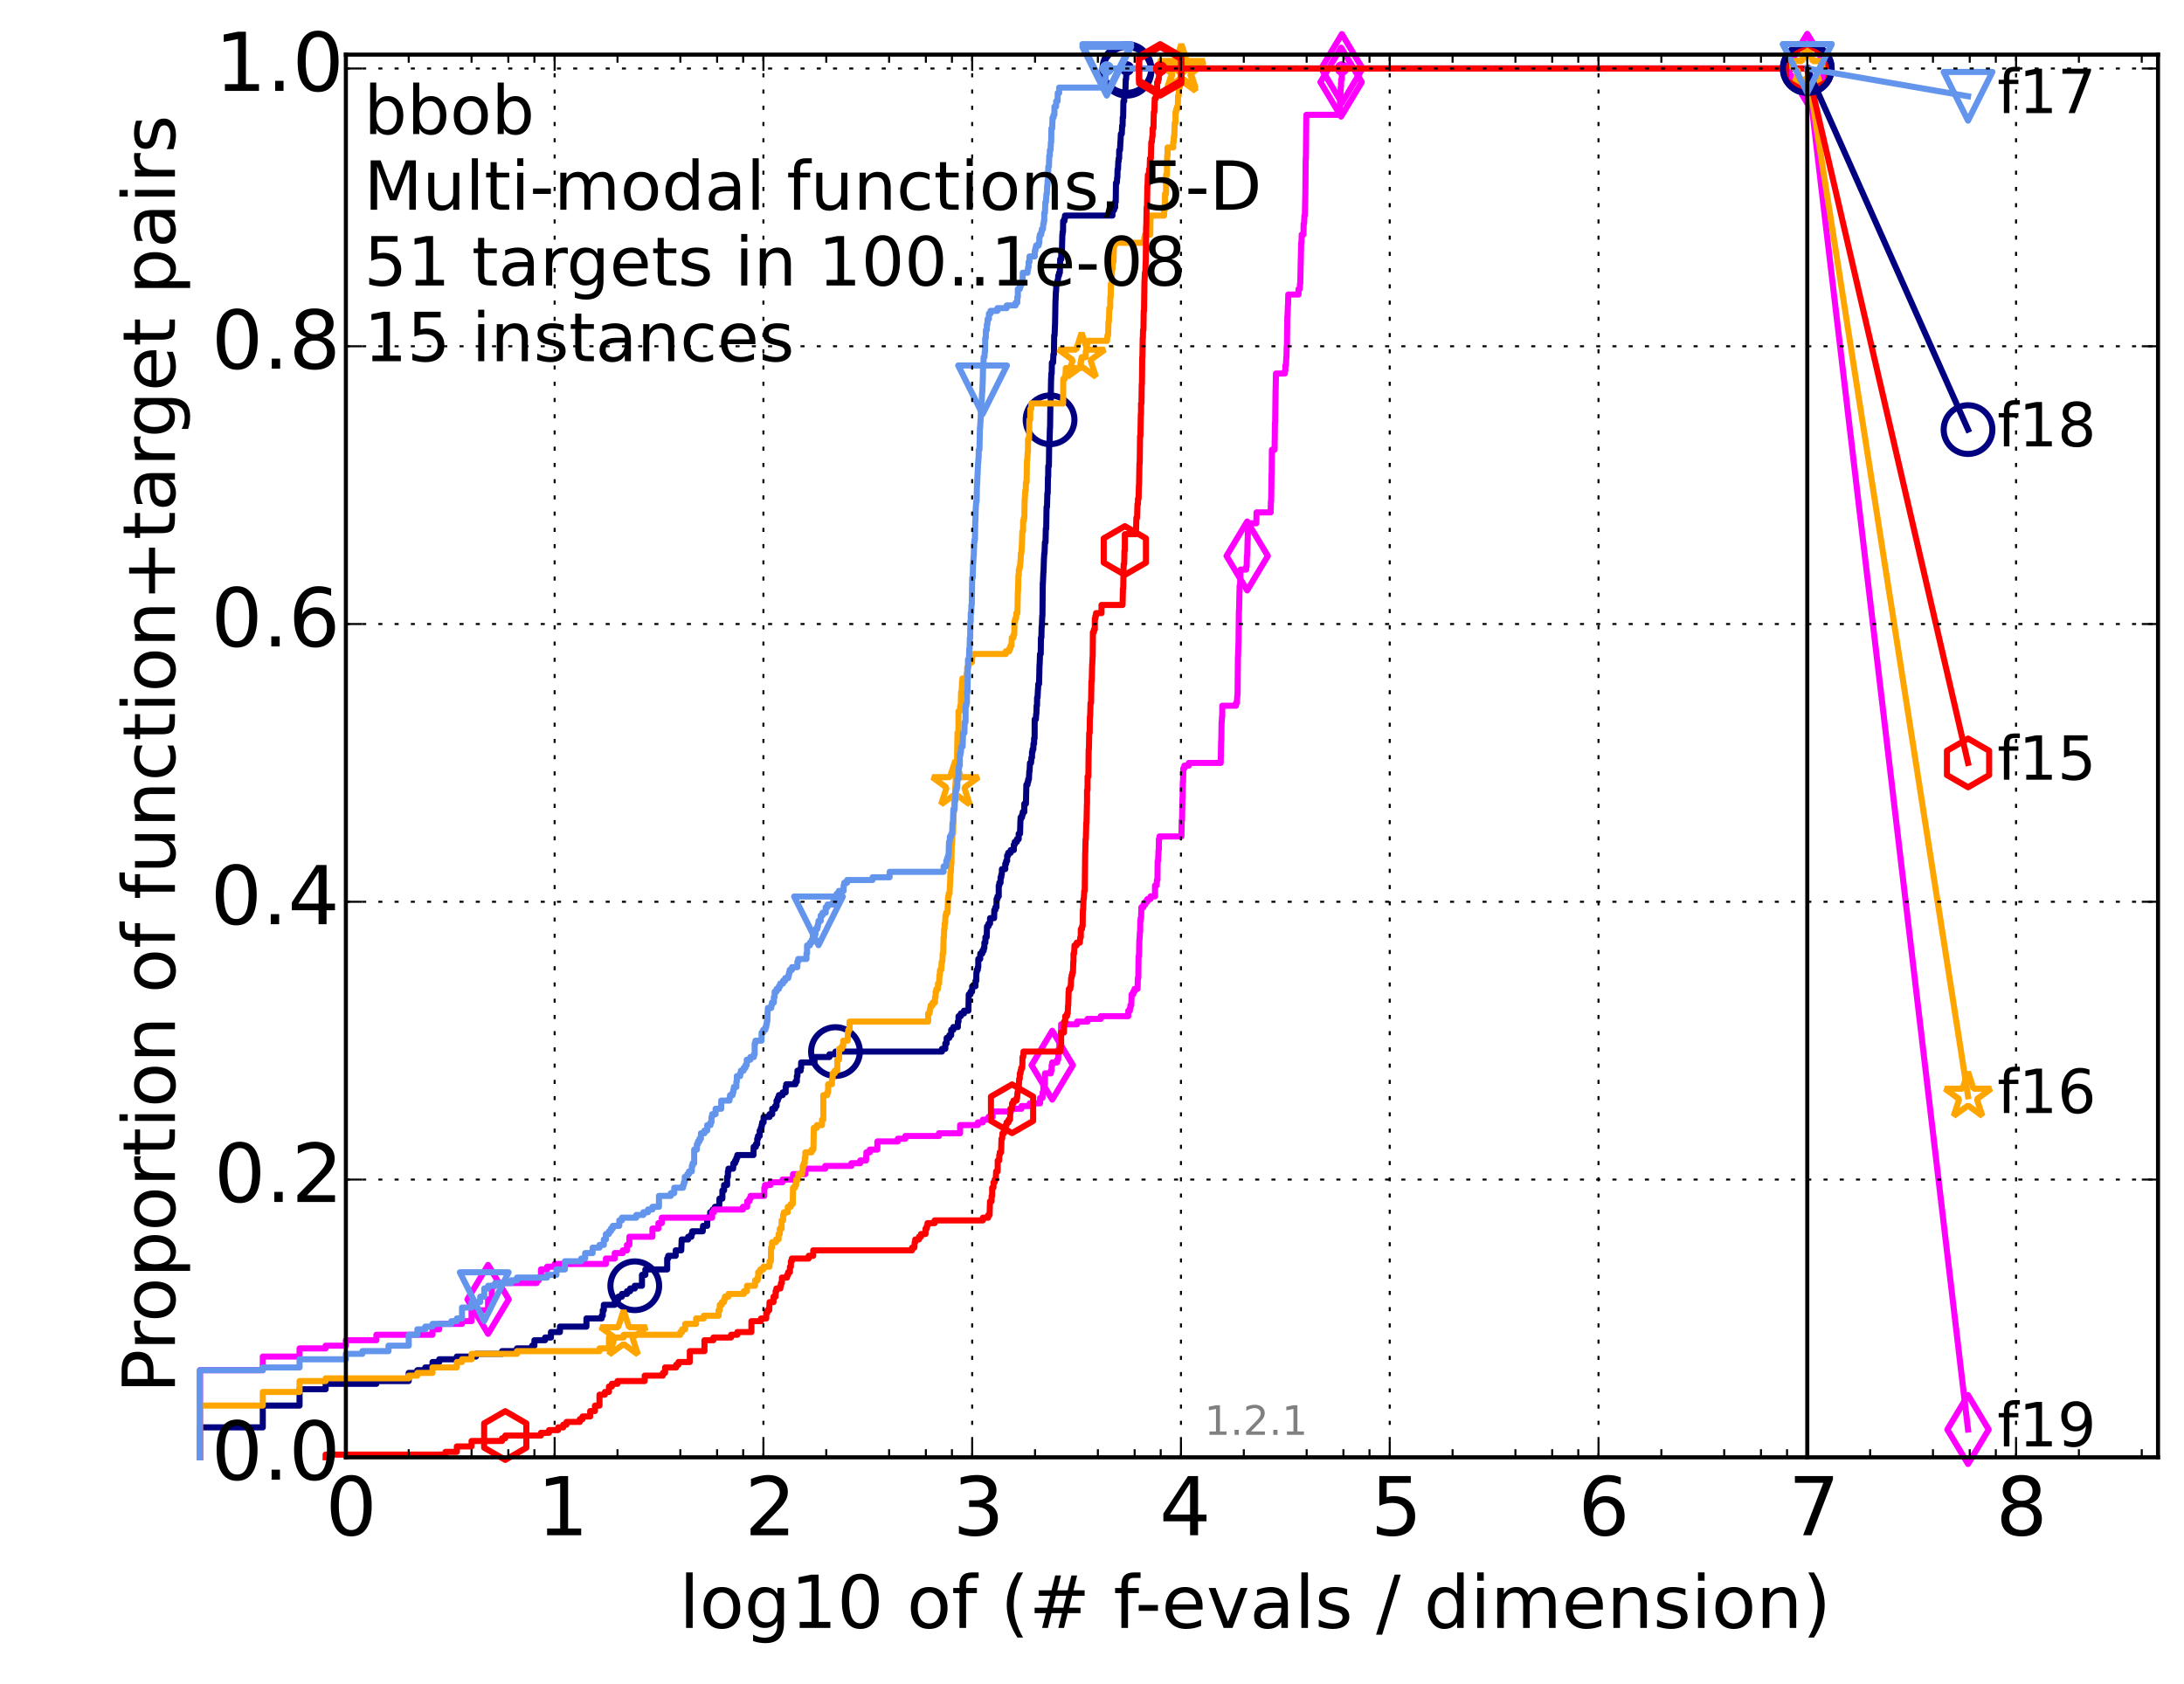 <?xml version="1.0" encoding="utf-8" standalone="no"?>
<!DOCTYPE svg PUBLIC "-//W3C//DTD SVG 1.1//EN"
  "http://www.w3.org/Graphics/SVG/1.1/DTD/svg11.dtd">
<!-- Created with matplotlib (http://matplotlib.org/) -->
<svg height="415pt" version="1.1" viewBox="0 0 538 415" width="538pt" xmlns="http://www.w3.org/2000/svg" xmlns:xlink="http://www.w3.org/1999/xlink">
 <defs>
  <style type="text/css">
*{stroke-linecap:butt;stroke-linejoin:round;}
  </style>
 </defs>
 <g id="figure_1">
  <g id="patch_1">
   <path d="
M0 415.456
L538.8 415.456
L538.8 0
L0 0
z
" style="fill:#ffffff;"/>
  </g>
  <g id="axes_1">
   <g id="patch_2">
    <path d="
M85.2 359.056
L531.6 359.056
L531.6 13.456
L85.2 13.456
z
" style="fill:#ffffff;"/>
   </g>
   <g id="line2d_1">
    <defs>
     <path d="
M0 1.5
C0.398 1.5 0.779 1.342 1.061 1.061
C1.342 0.779 1.5 0.398 1.5 0
C1.5 -0.398 1.342 -0.779 1.061 -1.061
C0.779 -1.342 0.398 -1.5 0 -1.5
C-0.398 -1.5 -0.779 -1.342 -1.061 -1.061
C-1.342 -0.779 -1.5 -0.398 -1.5 0
C-1.5 0.398 -1.342 0.779 -1.061 1.061
C-0.779 1.342 -0.398 1.5 0 1.5
z
" id="ma8fc8663ec" style="stroke:#000080;stroke-width:0.5;"/>
    </defs>
    <g>
     <use style="fill:#000080;stroke:#000080;stroke-width:0.5;" x="277.596" xlink:href="#ma8fc8663ec" y="16.878"/>
     <use style="fill:#000080;stroke:#000080;stroke-width:0.5;" x="277.596" xlink:href="#ma8fc8663ec" y="16.878"/>
    </g>
   </g>
   <g id="line2d_2">
    <path d="
M49.253 359.056
L49.253 351.676
L64.734 351.676
L64.734 346.309
L73.791 346.309
L73.791 342.283
L80.216 342.283
L80.216 340.941
L92.715 340.941
L92.715 340.27
L100.682 340.27
L100.682 338.257
L102.81 338.257
L102.81 337.586
L104.754 337.586
L104.754 336.915
L106.541 336.915
L106.541 335.574
L108.197 335.574
L108.197 334.903
L112.533 334.903
L112.533 334.232
L117.253 334.232
L117.253 333.561
L123.678 333.561
L123.678 332.89
L127.348 332.89
L127.348 332.219
L131.079 332.219
L131.079 331.548
L131.645 331.548
L131.645 330.206
L134.275 330.206
L134.275 329.535
L135.717 329.535
L135.717 328.193
L137.93 328.193
L137.93 326.851
L144.461 326.851
L144.461 324.839
L148.216 324.839
L148.216 324.168
L148.48 324.168
L148.48 322.826
L148.741 322.826
L148.741 321.484
L151.43 321.484
L151.43 320.813
L151.659 320.813
L151.659 320.142
L152.332 320.142
L152.332 319.471
L153.2 319.471
L153.2 318.8
L154.441 318.8
L154.441 318.129
L155.232 318.129
L155.232 317.458
L156.368 317.458
L156.368 316.787
L158.141 316.787
L158.141 314.104
L158.978 314.104
L158.978 312.762
L164.352 312.762
L164.352 310.078
L164.609 310.078
L164.609 309.407
L166.446 309.407
L166.446 308.065
L167.814 308.065
L167.924 305.381
L169.516 305.381
L169.516 304.71
L170.321 304.71
L170.321 304.039
L170.518 304.039
L170.518 303.369
L173.105 303.369
L173.192 302.027
L174.212 302.027
L174.212 300.014
L174.947 300.014
L174.947 298.672
L175.58 298.672
L175.58 298.001
L176.12 298.001
L176.12 297.33
L177.163 297.33
L177.236 295.317
L177.949 295.317
L177.949 293.304
L178.367 293.304
L178.367 291.963
L179.112 291.963
L179.112 289.95
L179.312 289.95
L179.312 288.608
L179.443 288.608
L179.443 287.937
L180.596 287.937
L180.658 286.595
L181.089 286.595
L181.089 285.924
L181.392 285.924
L181.392 285.253
L181.632 285.253
L181.632 284.582
L185.604 284.582
L185.654 282.569
L186.195 282.569
L186.195 281.899
L186.532 281.899
L186.532 280.557
L186.723 280.557
L186.723 279.886
L187.145 279.886
L187.145 278.544
L187.423 278.544
L187.423 277.873
L187.606 277.873
L187.606 277.202
L187.742 277.202
L187.742 276.531
L188.102 276.531
L188.102 275.189
L189.568 275.189
L189.568 274.518
L190.226 274.518
L190.226 273.176
L190.944 273.176
L190.944 272.505
L191.295 272.505
L191.295 271.164
L191.602 271.164
L191.602 270.493
L191.867 270.493
L191.867 269.822
L192.79 269.822
L192.79 269.151
L193.536 269.151
L193.536 267.809
L193.675 267.809
L193.675 267.138
L195.952 267.138
L195.952 266.467
L196.294 266.467
L196.294 265.125
L196.448 265.125
L196.448 263.783
L197.232 263.783
L197.232 263.112
L197.35 263.112
L197.35 261.77
L200.633 261.77
L200.658 260.429
L204.329 260.429
L204.329 259.758
L205.809 259.758
L205.809 259.087
L232.037 259.087
L232.037 258.416
L232.869 258.416
L232.869 257.074
L233.191 257.074
L233.191 255.732
L233.844 255.732
L233.844 255.061
L234.305 255.061
L234.322 253.719
L234.84 253.719
L234.84 253.048
L235.961 253.048
L235.961 251.706
L236.122 251.706
L236.122 250.364
L236.686 250.364
L236.686 249.694
L237.463 249.694
L237.463 249.023
L238.555 249.023
L238.639 244.997
L239.085 244.997
L239.085 244.326
L239.459 244.326
L239.495 242.984
L240.302 242.984
L240.302 241.642
L240.494 241.642
L240.52 239.629
L240.609 239.629
L240.609 238.958
L240.867 238.958
L240.867 238.288
L240.989 238.288
L240.989 236.275
L241.464 236.275
L241.476 234.933
L241.977 234.933
L241.977 234.262
L242.314 234.262
L242.314 233.591
L242.487 233.591
L242.487 232.249
L242.743 232.249
L242.743 230.907
L243.061 230.907
L243.137 228.223
L243.513 228.223
L243.513 227.553
L243.887 227.553
L243.887 226.211
L244.884 226.211
L244.94 224.198
L245.197 224.198
L245.197 223.527
L245.469 223.527
L245.486 221.514
L245.707 221.514
L245.707 220.843
L246.026 220.843
L246.026 218.159
L246.179 218.159
L246.179 217.488
L246.475 217.488
L246.475 216.147
L246.657 216.147
L246.657 215.476
L246.776 215.476
L246.809 214.134
L247.633 214.134
L247.633 212.792
L247.855 212.792
L247.855 212.121
L248.094 212.121
L248.094 210.779
L248.359 210.779
L248.359 210.108
L248.972 210.108
L248.972 209.437
L249.748 209.437
L249.748 208.095
L249.967 208.095
L249.967 207.424
L250.499 207.424
L250.499 206.753
L250.94 206.753
L250.94 205.412
L251.272 205.412
L251.372 202.057
L251.419 202.057
L251.419 201.386
L251.769 201.386
L251.769 200.715
L251.941 200.715
L251.941 200.044
L252.329 200.044
L252.329 198.031
L252.723 198.031
L252.834 193.335
L253.124 193.335
L253.124 192.664
L253.284 192.664
L253.284 191.993
L253.461 191.993
L253.557 189.98
L253.628 189.98
L253.718 187.967
L253.988 187.967
L254.083 186.625
L254.225 186.625
L254.225 185.283
L254.351 185.283
L254.351 184.613
L254.55 184.613
L254.573 183.271
L254.736 183.271
L254.736 181.929
L254.858 181.929
L254.884 177.232
L255.172 177.232
L255.251 175.89
L255.302 175.89
L255.361 173.878
L255.453 173.878
L255.475 171.865
L255.588 171.865
L255.688 169.852
L255.703 169.852
L255.774 168.51
L255.957 168.51
L256.068 163.813
L256.102 163.813
L256.193 161.13
L256.37 161.13
L256.422 157.104
L256.531 157.104
L256.589 154.42
L256.643 154.42
L256.744 151.737
L256.789 151.737
L256.872 143.685
L256.91 143.685
L257.019 141.002
L257.055 141.002
L257.163 137.647
L257.169 137.647
L257.248 136.305
L257.304 136.305
L257.405 133.621
L257.552 133.621
L257.62 130.267
L257.717 130.267
L257.809 124.899
L257.919 124.899
L258.005 121.544
L258.093 121.544
L258.149 117.519
L258.209 117.519
L258.232 114.835
L258.38 114.835
L258.453 109.468
L258.524 109.468
L258.634 105.442
L258.674 105.442
L258.751 99.403
L258.815 99.403
L258.922 93.365
L258.941 93.365
L258.987 92.023
L259.071 92.023
L259.119 89.339
L259.412 89.339
L259.489 87.327
L259.615 87.327
L259.687 82.63
L259.783 82.63
L259.887 79.946
L259.898 79.946
L260.008 73.908
L260.031 73.908
L260.094 71.895
L260.149 71.895
L260.226 69.882
L260.462 69.882
L260.462 69.211
L260.592 69.211
L260.703 67.869
L260.889 67.869
L260.889 67.198
L261.078 67.198
L261.17 63.844
L261.427 63.844
L261.427 61.831
L261.586 61.831
L261.697 57.805
L261.746 57.805
L261.746 57.134
L261.86 57.134
L261.891 54.451
L262.21 54.451
L262.21 53.78
L262.348 53.78
L262.348 53.109
L274.028 53.109
L274.056 51.767
L274.445 51.767
L274.445 51.096
L274.711 51.096
L274.711 49.754
L274.844 49.754
L274.908 45.057
L275.106 45.057
L275.205 43.716
L275.257 43.716
L275.296 41.703
L275.406 41.703
L275.479 39.69
L275.571 39.69
L275.571 39.019
L275.689 39.019
L275.702 37.006
L275.895 37.006
L275.995 34.993
L276.016 34.993
L276.112 32.981
L276.338 32.981
L276.424 30.968
L276.535 30.968
L276.566 28.955
L276.668 28.955
L276.74 24.929
L276.94 24.929
L276.94 23.587
L277.091 23.587
L277.091 22.917
L277.212 22.917
L277.315 19.562
L277.394 19.562
L277.456 18.22
L277.582 18.22
L277.596 16.878
L445.2 16.878
L445.2 16.878" style="fill:none;stroke:#000080;stroke-linecap:square;stroke-width:1.5;"/>
   </g>
   <g id="line2d_3">
    <defs>
     <path d="
M0 6
C1.591 6 3.117 5.368 4.243 4.243
C5.368 3.117 6 1.591 6 0
C6 -1.591 5.368 -3.117 4.243 -4.243
C3.117 -5.368 1.591 -6 0 -6
C-1.591 -6 -3.117 -5.368 -4.243 -4.243
C-5.368 -3.117 -6 -1.591 -6 0
C-6 1.591 -5.368 3.117 -4.243 4.243
C-3.117 5.368 -1.591 6 0 6
z
" id="mae466deef1" style="stroke:#000080;stroke-width:1.5;"/>
    </defs>
    <g>
     <use style="fill:none;stroke:#000080;stroke-width:1.5;" x="156.368" xlink:href="#mae466deef1" y="316.787"/>
     <use style="fill:none;stroke:#000080;stroke-width:1.5;" x="205.809" xlink:href="#mae466deef1" y="259.087"/>
     <use style="fill:none;stroke:#000080;stroke-width:1.5;" x="258.674" xlink:href="#mae466deef1" y="103.429"/>
     <use style="fill:none;stroke:#000080;stroke-width:1.5;" x="277.596" xlink:href="#mae466deef1" y="17.549"/>
     <use style="fill:none;stroke:#000080;stroke-width:1.5;" x="277.596" xlink:href="#mae466deef1" y="16.878"/>
     <use style="fill:none;stroke:#000080;stroke-width:1.5;" x="445.2" xlink:href="#mae466deef1" y="16.878"/>
    </g>
   </g>
   <g id="line2d_4"/>
   <g id="line2d_5">
    <defs>
     <path d="
M0 1.5
C0.398 1.5 0.779 1.342 1.061 1.061
C1.342 0.779 1.5 0.398 1.5 0
C1.5 -0.398 1.342 -0.779 1.061 -1.061
C0.779 -1.342 0.398 -1.5 0 -1.5
C-0.398 -1.5 -0.779 -1.342 -1.061 -1.061
C-1.342 -0.779 -1.5 -0.398 -1.5 0
C-1.5 0.398 -1.342 0.779 -1.061 1.061
C-0.779 1.342 -0.398 1.5 0 1.5
z
" id="m62d5190e8e" style="stroke:#ff00ff;stroke-width:0.5;"/>
    </defs>
    <g>
     <use style="fill:#ff00ff;stroke:#ff00ff;stroke-width:0.5;" x="330.557" xlink:href="#m62d5190e8e" y="16.878"/>
     <use style="fill:#ff00ff;stroke:#ff00ff;stroke-width:0.5;" x="330.557" xlink:href="#m62d5190e8e" y="16.878"/>
    </g>
   </g>
   <g id="line2d_6">
    <path d="
M49.253 359.056
L49.253 337.586
L64.734 337.586
L64.734 334.232
L73.791 334.232
L73.791 332.219
L80.216 332.219
L80.216 331.548
L85.2 331.548
L85.2 330.206
L92.715 330.206
L92.715 328.864
L106.541 328.864
L106.541 327.522
L108.197 327.522
L108.197 326.18
L113.81 326.18
L113.81 325.509
L116.163 325.509
L116.163 322.826
L120.235 322.826
L120.235 320.142
L121.147 320.142
L121.147 316.787
L122.023 316.787
L122.023 316.116
L132.196 316.116
L132.196 315.445
L132.734 315.445
L132.734 314.774
L133.26 314.774
L133.26 312.762
L134.766 312.762
L134.766 312.091
L136.629 312.091
L136.629 311.42
L149.255 311.42
L149.255 310.078
L151.43 310.078
L151.43 308.736
L153.412 308.736
L153.412 308.065
L154.441 308.065
L154.441 306.723
L155.037 306.723
L155.037 304.71
L160.715 304.71
L160.715 302.698
L162.185 302.698
L162.185 301.356
L163.023 301.356
L163.023 300.014
L175.424 300.014
L175.424 298.672
L175.891 298.672
L175.891 298.001
L183.017 298.001
L183.017 297.33
L184.056 297.33
L184.056 295.988
L184.584 295.988
L184.584 295.317
L184.895 295.317
L184.895 294.646
L188.279 294.646
L188.279 292.634
L188.456 292.634
L188.456 291.963
L189.817 291.963
L189.817 291.292
L192.753 291.292
L192.753 290.621
L195.348 290.621
L195.348 289.279
L198.387 289.279
L198.387 287.937
L203.292 287.937
L203.292 287.266
L209.723 287.266
L209.723 286.595
L211.899 286.595
L211.899 285.924
L213.356 285.924
L213.428 283.911
L214.259 283.911
L214.259 283.24
L216.127 283.24
L216.127 281.228
L221.159 281.228
L221.159 280.557
L223.027 280.557
L223.027 279.886
L231.308 279.886
L231.308 279.215
L236.503 279.215
L236.503 277.202
L240.88 277.202
L240.88 276.531
L242.12 276.531
L242.12 275.86
L243.506 275.86
L243.506 275.189
L244.523 275.189
L244.523 273.847
L249.072 273.847
L249.072 273.176
L251.64 273.176
L251.64 272.505
L253.678 272.505
L253.678 271.834
L256.216 271.834
L256.216 270.493
L256.828 270.493
L256.828 269.151
L257.025 269.151
L257.025 267.138
L257.391 267.138
L257.425 264.454
L258.862 264.454
L258.862 263.783
L259.052 263.783
L259.052 262.441
L259.203 262.441
L259.203 261.77
L260.392 261.77
L260.392 261.099
L260.663 261.099
L260.734 259.758
L260.781 259.758
L260.781 258.416
L260.949 258.416
L261.017 255.732
L261.232 255.732
L261.232 255.061
L261.369 255.061
L261.389 252.377
L265.328 252.377
L265.328 251.706
L267.899 251.706
L267.899 251.035
L271.151 251.035
L271.151 250.364
L277.937 250.364
L277.937 249.023
L278.336 249.023
L278.336 248.352
L278.458 248.352
L278.458 247.681
L278.681 247.681
L278.76 244.997
L279.142 244.997
L279.142 244.326
L279.475 244.326
L279.475 243.655
L280.218 243.655
L280.301 240.971
L280.41 240.971
L280.472 235.604
L280.582 235.604
L280.658 231.578
L280.706 231.578
L280.797 229.565
L280.86 229.565
L280.894 226.882
L280.978 226.882
L280.978 226.211
L281.094 226.211
L281.162 223.527
L281.678 223.527
L281.678 222.856
L282.15 222.856
L282.15 222.185
L282.634 222.185
L282.634 221.514
L283.411 221.514
L283.411 220.843
L284.523 220.843
L284.523 218.159
L284.917 218.159
L284.991 216.818
L285.124 216.818
L285.168 212.121
L285.285 212.121
L285.393 209.437
L285.458 209.437
L285.479 206.753
L285.621 206.753
L285.621 206.083
L291.029 206.083
L291.104 202.057
L291.186 202.057
L291.28 196.689
L291.314 196.689
L291.368 192.664
L291.429 192.664
L291.495 189.309
L291.752 189.309
L291.752 188.638
L292.858 188.638
L292.858 187.967
L300.707 187.967
L300.81 182.6
L300.84 182.6
L300.927 177.903
L300.954 177.903
L301.019 176.561
L301.081 176.561
L301.089 173.878
L304.468 173.878
L304.468 173.207
L304.698 173.207
L304.808 171.194
L304.857 171.194
L304.948 161.801
L304.973 161.801
L305.084 158.446
L305.09 158.446
L305.184 150.395
L305.231 150.395
L305.326 145.698
L305.355 145.698
L305.355 144.356
L305.487 144.356
L305.572 140.331
L306.978 140.331
L306.978 139.66
L307.1 139.66
L307.162 136.976
L307.227 136.976
L307.335 132.95
L307.358 132.95
L307.437 128.925
L309.473 128.925
L309.536 126.241
L313.01 126.241
L313.068 123.557
L313.132 123.557
L313.228 116.848
L313.257 116.848
L313.316 110.809
L313.977 110.809
L314.076 104.1
L314.117 104.1
L314.22 96.049
L314.237 96.049
L314.319 92.023
L316.516 92.023
L316.516 91.352
L316.634 91.352
L316.634 90.01
L316.779 90.01
L316.869 87.998
L316.901 87.998
L316.968 85.314
L317.012 85.314
L317.117 77.933
L317.16 77.933
L317.256 75.25
L317.291 75.25
L317.345 72.566
L319.873 72.566
L319.873 71.224
L320.177 71.224
L320.233 69.882
L320.303 69.882
L320.414 64.515
L320.424 64.515
L320.53 59.818
L320.598 59.818
L320.66 57.805
L321.097 57.805
L321.13 55.122
L321.239 55.122
L321.334 53.109
L321.441 53.109
L321.551 47.741
L321.56 47.741
L321.641 39.019
L321.691 39.019
L321.788 28.955
L321.818 28.955
L321.818 28.284
L330.055 28.284
L330.155 23.587
L330.19 23.587
L330.268 21.575
L330.315 21.575
L330.391 19.562
L330.542 19.562
L330.557 16.878
L445.2 16.878
L445.2 16.878" style="fill:none;stroke:#ff00ff;stroke-linecap:square;stroke-width:1.5;"/>
   </g>
   <g id="line2d_7">
    <defs>
     <path d="
M-3.9968e-16 8.485
L5.091 0
L4.88498e-16 -8.485
L-5.091 -1.77636e-15
z
" id="mf6640c921f" style="stroke:#ff00ff;stroke-linejoin:miter;stroke-width:1.5;"/>
    </defs>
    <g>
     <use style="fill:none;stroke:#ff00ff;stroke-linejoin:miter;stroke-width:1.5;" x="120.235" xlink:href="#mf6640c921f" y="320.142"/>
     <use style="fill:none;stroke:#ff00ff;stroke-linejoin:miter;stroke-width:1.5;" x="259.203" xlink:href="#mf6640c921f" y="262.441"/>
     <use style="fill:none;stroke:#ff00ff;stroke-linejoin:miter;stroke-width:1.5;" x="307.227" xlink:href="#mf6640c921f" y="136.976"/>
     <use style="fill:none;stroke:#ff00ff;stroke-linejoin:miter;stroke-width:1.5;" x="330.364" xlink:href="#mf6640c921f" y="20.233"/>
     <use style="fill:none;stroke:#ff00ff;stroke-linejoin:miter;stroke-width:1.5;" x="330.557" xlink:href="#mf6640c921f" y="16.878"/>
     <use style="fill:none;stroke:#ff00ff;stroke-linejoin:miter;stroke-width:1.5;" x="445.2" xlink:href="#mf6640c921f" y="16.878"/>
    </g>
   </g>
   <g id="line2d_8"/>
   <g id="line2d_9">
    <defs>
     <path d="
M0 1.5
C0.398 1.5 0.779 1.342 1.061 1.061
C1.342 0.779 1.5 0.398 1.5 0
C1.5 -0.398 1.342 -0.779 1.061 -1.061
C0.779 -1.342 0.398 -1.5 0 -1.5
C-0.398 -1.5 -0.779 -1.342 -1.061 -1.061
C-1.342 -0.779 -1.5 -0.398 -1.5 0
C-1.5 0.398 -1.342 0.779 -1.061 1.061
C-0.779 1.342 -0.398 1.5 0 1.5
z
" id="m3747452efa" style="stroke:#ffa500;stroke-width:0.5;"/>
    </defs>
    <g>
     <use style="fill:#ffa500;stroke:#ffa500;stroke-width:0.5;" x="291.009" xlink:href="#m3747452efa" y="16.878"/>
     <use style="fill:#ffa500;stroke:#ffa500;stroke-width:0.5;" x="291.009" xlink:href="#m3747452efa" y="16.878"/>
    </g>
   </g>
   <g id="line2d_10">
    <path d="
M49.253 359.056
L49.253 346.309
L64.734 346.309
L64.734 342.954
L73.791 342.954
L73.791 340.27
L80.216 340.27
L80.216 339.599
L100.682 339.599
L100.682 338.928
L102.81 338.928
L102.81 338.257
L106.541 338.257
L106.541 336.915
L112.533 336.915
L112.533 335.574
L113.81 335.574
L113.81 334.903
L116.163 334.903
L116.163 333.561
L127.348 333.561
L127.348 332.89
L147.678 332.89
L147.678 332.219
L150.004 332.219
L150.004 329.535
L153.621 329.535
L153.621 328.864
L167.592 328.864
L167.592 328.193
L168.034 328.193
L168.034 327.522
L168.787 327.522
L168.787 326.18
L171.477 326.18
L171.477 324.839
L173.366 324.839
L173.366 324.168
L177.017 324.168
L177.017 322.826
L177.308 322.826
L177.308 321.484
L177.808 321.484
L177.808 320.813
L178.367 320.813
L178.367 320.142
L178.573 320.142
L178.573 319.471
L179.443 319.471
L179.443 318.8
L183.24 318.8
L183.24 318.129
L184.003 318.129
L184.003 316.787
L186 316.787
L186 315.445
L186.628 315.445
L186.628 314.774
L186.77 314.774
L186.77 313.433
L187.285 313.433
L187.285 312.762
L188.057 312.762
L188.057 312.091
L189.568 312.091
L189.568 310.749
L189.9 310.749
L189.941 307.394
L190.186 307.394
L190.186 306.052
L191.14 306.052
L191.14 305.381
L191.792 305.381
L191.792 304.039
L192.092 304.039
L192.092 302.698
L192.535 302.698
L192.535 300.685
L192.898 300.685
L192.898 299.343
L193.112 299.343
L193.112 298.672
L194.054 298.672
L194.054 297.33
L194.793 297.33
L194.793 296.659
L195.283 296.659
L195.348 292.634
L195.826 292.634
L195.826 291.963
L196.139 291.963
L196.139 290.621
L196.662 290.621
L196.662 289.279
L197.585 289.279
L197.585 288.608
L197.73 288.608
L197.73 287.266
L197.989 287.266
L197.989 286.595
L198.246 286.595
L198.246 285.253
L198.387 285.253
L198.387 283.911
L199.935 283.911
L199.935 283.24
L200.377 283.24
L200.48 277.873
L201.235 277.873
L201.235 277.202
L202.487 277.202
L202.487 275.86
L202.812 275.86
L202.812 269.822
L203.783 269.822
L203.783 269.151
L204.003 269.151
L204.003 267.138
L204.945 267.138
L204.945 265.796
L205.112 265.796
L205.112 264.454
L205.627 264.454
L205.627 263.783
L206.249 263.783
L206.249 261.099
L206.699 261.099
L206.699 258.416
L207.386 258.416
L207.386 257.745
L207.722 257.745
L207.722 256.403
L208.807 256.403
L208.842 254.39
L208.965 254.39
L208.965 253.719
L209.278 253.719
L209.278 251.706
L228.635 251.706
L228.635 249.694
L228.988 249.694
L228.988 249.023
L229.124 249.023
L229.124 248.352
L229.265 248.352
L229.265 247.681
L229.747 247.681
L229.747 247.01
L230.313 247.01
L230.313 245.668
L230.481 245.668
L230.481 244.326
L230.661 244.326
L230.661 243.655
L231.068 243.655
L231.068 242.313
L231.353 242.313
L231.417 240.3
L231.5 240.3
L231.57 238.958
L231.868 238.958
L231.974 236.946
L232.136 236.946
L232.217 234.933
L232.346 234.933
L232.444 230.907
L232.53 230.907
L232.579 228.894
L232.676 228.894
L232.712 227.553
L232.803 227.553
L232.911 225.54
L233.078 225.54
L233.078 224.869
L233.415 224.869
L233.526 221.514
L233.567 221.514
L233.567 220.843
L233.689 220.843
L233.689 220.172
L233.913 220.172
L234.022 217.488
L234.051 217.488
L234.13 214.805
L234.238 214.805
L234.294 212.792
L234.373 212.792
L234.451 208.095
L234.513 208.095
L234.608 205.412
L234.774 205.412
L234.884 200.044
L235.031 200.044
L235.097 197.36
L235.249 197.36
L235.356 193.335
L235.389 193.335
L235.464 191.322
L235.554 191.322
L235.639 187.967
L235.74 187.967
L235.851 181.258
L235.856 181.258
L235.856 180.587
L236.091 180.587
L236.117 175.219
L236.488 175.219
L236.549 173.878
L236.666 173.878
L236.752 170.523
L236.893 170.523
L236.993 167.839
L237.073 167.839
L237.073 167.168
L238.032 167.168
L238.113 165.826
L238.246 165.826
L238.246 164.484
L238.513 164.484
L238.513 163.813
L238.713 163.813
L238.713 163.143
L239.45 163.143
L239.45 161.801
L239.566 161.801
L239.566 161.13
L247.775 161.13
L247.775 160.459
L248.622 160.459
L248.622 159.788
L248.902 159.788
L248.902 159.117
L249.159 159.117
L249.242 157.104
L249.654 157.104
L249.654 156.433
L249.843 156.433
L249.911 153.078
L250.072 153.078
L250.072 152.408
L250.308 152.408
L250.357 151.066
L250.633 151.066
L250.735 145.698
L250.787 145.698
L250.873 141.673
L250.972 141.673
L250.972 140.331
L251.142 140.331
L251.142 139.66
L251.298 139.66
L251.332 138.318
L251.416 138.318
L251.476 136.305
L251.609 136.305
L251.707 134.292
L251.72 134.292
L251.816 131.608
L251.839 131.608
L251.839 130.938
L252.01 130.938
L252.043 128.254
L252.213 128.254
L252.213 127.583
L252.334 127.583
L252.412 122.886
L252.457 122.886
L252.567 120.873
L252.669 120.873
L252.735 118.861
L252.89 118.861
L252.973 113.493
L253.042 113.493
L253.139 111.48
L253.207 111.48
L253.255 108.126
L253.507 108.126
L253.566 103.429
L253.777 103.429
L253.808 100.745
L254.03 100.745
L254.067 99.403
L261.891 99.403
L261.92 93.365
L262.316 93.365
L262.316 92.694
L262.463 92.694
L262.548 90.681
L266.099 90.681
L266.17 89.339
L266.301 89.339
L266.301 88.668
L266.445 88.668
L266.445 87.998
L267.461 87.998
L267.461 86.656
L267.591 86.656
L267.591 85.985
L267.729 85.985
L267.729 84.643
L267.934 84.643
L267.934 83.972
L272.693 83.972
L272.804 82.63
L272.962 82.63
L273.064 79.275
L273.17 79.275
L273.262 75.921
L273.475 75.921
L273.507 73.237
L273.605 73.237
L273.667 69.882
L273.824 69.882
L273.918 66.528
L274.028 66.528
L274.13 64.515
L274.295 64.515
L274.401 60.489
L274.605 60.489
L274.605 59.818
L281.793 59.818
L281.888 58.476
L282.052 58.476
L282.052 57.805
L283.359 57.805
L283.412 53.78
L283.499 53.78
L283.499 53.109
L286.764 53.109
L286.764 51.767
L286.928 51.767
L286.981 47.741
L287.241 47.741
L287.261 43.045
L287.449 43.045
L287.52 38.348
L287.613 38.348
L287.613 36.335
L289 36.335
L289 34.993
L289.128 34.993
L289.153 33.652
L289.274 33.652
L289.37 30.297
L289.563 30.297
L289.563 27.613
L289.733 27.613
L289.733 26.942
L289.979 26.942
L289.979 26.271
L290.147 26.271
L290.204 23.587
L290.337 23.587
L290.444 21.575
L290.622 21.575
L290.622 20.904
L290.812 20.904
L290.912 18.22
L290.993 18.22
L291.009 16.878
L445.2 16.878
L445.2 16.878" style="fill:none;stroke:#ffa500;stroke-linecap:square;stroke-width:1.5;"/>
   </g>
   <g id="line2d_11">
    <defs>
     <path d="
M3.67394e-16 -6
L-1.347 -1.854
L-5.706 -1.854
L-2.18 0.708
L-3.527 4.854
L-4.20996e-16 2.292
L3.527 4.854
L2.18 0.708
L5.706 -1.854
L1.347 -1.854
z
" id="m73d367cfb6" style="stroke:#ffa500;stroke-linejoin:bevel;stroke-width:1.5;"/>
    </defs>
    <g>
     <use style="fill:none;stroke:#ffa500;stroke-linejoin:bevel;stroke-width:1.5;" x="153.621" xlink:href="#m73d367cfb6" y="328.864"/>
     <use style="fill:none;stroke:#ffa500;stroke-linejoin:bevel;stroke-width:1.5;" x="235.356" xlink:href="#m73d367cfb6" y="193.335"/>
     <use style="fill:none;stroke:#ffa500;stroke-linejoin:bevel;stroke-width:1.5;" x="266.445" xlink:href="#m73d367cfb6" y="87.998"/>
     <use style="fill:none;stroke:#ffa500;stroke-linejoin:bevel;stroke-width:1.5;" x="291.009" xlink:href="#m73d367cfb6" y="17.549"/>
     <use style="fill:none;stroke:#ffa500;stroke-linejoin:bevel;stroke-width:1.5;" x="291.009" xlink:href="#m73d367cfb6" y="16.878"/>
     <use style="fill:none;stroke:#ffa500;stroke-linejoin:bevel;stroke-width:1.5;" x="445.2" xlink:href="#m73d367cfb6" y="16.878"/>
    </g>
   </g>
   <g id="line2d_12"/>
   <g id="line2d_13">
    <defs>
     <path d="
M0 1.5
C0.398 1.5 0.779 1.342 1.061 1.061
C1.342 0.779 1.5 0.398 1.5 0
C1.5 -0.398 1.342 -0.779 1.061 -1.061
C0.779 -1.342 0.398 -1.5 0 -1.5
C-0.398 -1.5 -0.779 -1.342 -1.061 -1.061
C-1.342 -0.779 -1.5 -0.398 -1.5 0
C-1.5 0.398 -1.342 0.779 -1.061 1.061
C-0.779 1.342 -0.398 1.5 0 1.5
z
" id="m03dd694df9" style="stroke:#6495ed;stroke-width:0.5;"/>
    </defs>
    <g>
     <use style="fill:#6495ed;stroke:#6495ed;stroke-width:0.5;" x="272.63" xlink:href="#m03dd694df9" y="16.878"/>
     <use style="fill:#6495ed;stroke:#6495ed;stroke-width:0.5;" x="272.63" xlink:href="#m03dd694df9" y="16.878"/>
    </g>
   </g>
   <g id="line2d_14">
    <path d="
M49.253 359.056
L49.253 337.586
L64.734 337.586
L64.734 336.915
L73.791 336.915
L73.791 334.903
L85.2 334.903
L85.2 333.561
L89.272 333.561
L89.272 332.89
L95.698 332.89
L95.698 331.548
L100.682 331.548
L100.682 328.864
L102.81 328.864
L102.81 327.522
L104.754 327.522
L104.754 326.851
L106.541 326.851
L106.541 326.18
L111.179 326.18
L111.179 325.509
L112.533 325.509
L112.533 324.839
L113.81 324.839
L113.81 322.155
L116.163 322.155
L116.163 320.813
L118.292 320.813
L118.292 319.471
L119.285 319.471
L119.285 317.458
L120.235 317.458
L120.235 316.787
L122.023 316.787
L122.023 316.116
L125.952 316.116
L125.952 315.445
L127.348 315.445
L127.348 314.774
L134.766 314.774
L134.766 314.104
L137.071 314.104
L137.071 312.762
L139.16 312.762
L139.16 310.749
L143.165 310.749
L143.165 310.078
L144.144 310.078
L144.144 308.736
L145.981 308.736
L145.981 307.394
L147.678 307.394
L147.678 306.723
L148.741 306.723
L148.741 305.381
L149.255 305.381
L149.255 304.039
L150.004 304.039
L150.004 303.369
L150.489 303.369
L150.489 302.698
L150.964 302.698
L150.964 302.027
L152.552 302.027
L152.552 300.685
L153.2 300.685
L153.2 300.014
L156.734 300.014
L156.734 299.343
L158.48 299.343
L158.48 298.672
L159.625 298.672
L159.625 298.001
L160.715 298.001
L160.715 297.33
L162.327 297.33
L162.327 294.646
L165.238 294.646
L165.238 293.975
L166.091 293.975
L166.091 292.634
L168.252 292.634
L168.252 291.963
L168.468 291.963
L168.468 291.292
L168.681 291.292
L168.681 289.95
L169.311 289.95
L169.311 289.279
L169.72 289.279
L169.72 288.608
L170.42 288.608
L170.42 287.266
L170.616 287.266
L170.616 286.595
L171.003 286.595
L171.003 283.24
L171.664 283.24
L171.664 281.899
L171.941 281.899
L171.941 281.228
L172.306 281.228
L172.306 280.557
L172.665 280.557
L172.665 279.215
L173.537 279.215
L173.537 278.544
L174.212 278.544
L174.212 277.202
L175.027 277.202
L175.027 276.531
L175.266 276.531
L175.266 275.189
L175.424 275.189
L175.424 274.518
L176.272 274.518
L176.272 273.176
L177.666 273.176
L177.666 271.164
L179.705 271.164
L179.705 270.493
L179.834 270.493
L179.834 269.822
L180.47 269.822
L180.47 269.151
L180.658 269.151
L180.658 268.48
L180.782 268.48
L180.782 267.809
L181.392 267.809
L181.392 266.467
L181.512 266.467
L181.512 265.125
L182.335 265.125
L182.335 264.454
L182.508 264.454
L182.508 263.783
L183.185 263.783
L183.185 263.112
L183.625 263.112
L183.625 262.441
L183.949 262.441
L183.949 261.099
L184.844 261.099
L184.844 260.429
L185.704 260.429
L185.704 259.758
L185.902 259.758
L185.902 257.074
L186.097 257.074
L186.097 256.403
L187.606 256.403
L187.606 254.39
L188.012 254.39
L188.012 253.719
L188.543 253.719
L188.543 253.048
L188.761 253.048
L188.761 252.377
L188.89 252.377
L188.89 251.706
L189.019 251.706
L189.104 249.023
L189.147 249.023
L189.147 248.352
L189.982 248.352
L189.982 247.681
L190.145 247.681
L190.145 247.01
L190.628 247.01
L190.628 245.668
L190.826 245.668
L190.826 244.326
L191.295 244.326
L191.295 243.655
L191.867 243.655
L191.867 242.984
L192.204 242.984
L192.204 242.313
L192.898 242.313
L192.898 241.642
L193.431 241.642
L193.431 240.971
L194.19 240.971
L194.19 240.3
L194.359 240.3
L194.359 239.629
L194.527 239.629
L194.527 238.958
L195.088 238.958
L195.088 238.288
L196.418 238.288
L196.418 236.946
L196.632 236.946
L196.632 236.275
L198.666 236.275
L198.666 234.933
L198.805 234.933
L198.805 232.92
L199.511 232.92
L199.511 232.249
L199.961 232.249
L199.961 231.578
L200.17 231.578
L200.248 230.236
L200.886 230.236
L200.886 228.894
L201.334 228.894
L201.334 228.223
L201.506 228.223
L201.506 227.553
L201.628 227.553
L201.628 226.882
L202.18 226.882
L202.18 225.54
L202.627 225.54
L202.627 224.869
L203.404 224.869
L203.404 223.527
L203.849 223.527
L203.849 222.856
L205.175 222.856
L205.175 222.185
L206.13 222.185
L206.13 220.172
L206.641 220.172
L206.641 219.501
L207.815 219.501
L207.815 218.159
L207.962 218.159
L207.962 217.488
L208.683 217.488
L208.683 216.818
L214.939 216.818
L214.939 216.147
L219.132 216.147
L219.154 214.805
L232.438 214.805
L232.438 213.463
L233.096 213.463
L233.096 212.121
L233.309 212.121
L233.309 211.45
L233.543 211.45
L233.543 210.779
L233.677 210.779
L233.781 207.424
L233.948 207.424
L233.993 206.083
L234.345 206.083
L234.345 205.412
L234.541 205.412
L234.646 202.728
L234.774 202.728
L234.851 199.373
L235.157 199.373
L235.216 197.36
L235.302 197.36
L235.405 194.677
L235.645 194.677
L235.645 194.006
L235.824 194.006
L235.83 191.993
L236.091 191.993
L236.138 189.309
L236.257 189.309
L236.257 188.638
L236.437 188.638
L236.457 185.954
L236.605 185.954
L236.605 185.283
L236.717 185.283
L236.762 183.942
L237.128 183.942
L237.236 180.587
L237.57 180.587
L237.628 177.903
L237.846 177.903
L237.865 173.878
L238.051 173.878
L238.051 173.207
L238.175 173.207
L238.189 170.523
L238.331 170.523
L238.41 164.484
L238.457 164.484
L238.457 162.472
L238.695 162.472
L238.769 159.788
L238.851 159.788
L238.911 157.104
L238.993 157.104
L239.034 153.078
L239.13 153.078
L239.13 151.066
L239.257 151.066
L239.293 149.053
L239.383 149.053
L239.486 142.343
L239.615 142.343
L239.699 138.989
L239.73 138.989
L239.836 136.976
L239.875 136.976
L239.985 133.621
L240.05 133.621
L240.05 132.95
L240.168 132.95
L240.245 128.254
L240.28 128.254
L240.375 124.899
L240.392 124.899
L240.494 123.557
L240.584 123.557
L240.66 119.532
L240.703 119.532
L240.8 116.848
L240.821 116.848
L240.926 114.164
L240.951 114.164
L241.051 112.822
L241.076 112.822
L241.097 110.809
L241.279 110.809
L241.39 105.442
L241.435 105.442
L241.541 103.429
L241.57 103.429
L241.679 100.074
L241.728 100.074
L241.813 98.733
L241.841 98.733
L241.925 96.72
L241.973 96.72
L242.077 94.036
L242.085 94.036
L242.156 90.681
L242.223 90.681
L242.302 87.998
L242.506 87.998
L242.592 86.656
L242.654 86.656
L242.696 83.301
L242.828 83.301
L242.874 81.288
L243.095 81.288
L243.095 79.946
L243.235 79.946
L243.292 78.604
L243.603 78.604
L243.603 77.263
L243.997 77.263
L243.997 76.592
L245.7 76.592
L245.7 75.921
L247.984 75.921
L247.984 75.25
L250.17 75.25
L250.17 74.579
L250.6 74.579
L250.6 73.237
L250.733 73.237
L250.733 71.224
L251.216 71.224
L251.216 70.553
L251.447 70.553
L251.447 69.882
L251.87 69.882
L251.941 67.198
L253.122 67.198
L253.122 66.528
L253.243 66.528
L253.243 65.857
L253.378 65.857
L253.378 64.515
L253.604 64.515
L253.604 63.173
L254.9 63.173
L254.9 61.831
L255.048 61.831
L255.048 61.16
L255.218 61.16
L255.218 60.489
L255.863 60.489
L255.863 59.818
L256.025 59.818
L256.025 58.476
L256.138 58.476
L256.138 57.805
L256.487 57.805
L256.487 57.134
L256.634 57.134
L256.634 56.463
L256.91 56.463
L257.002 55.122
L257.122 55.122
L257.122 54.451
L257.238 54.451
L257.238 52.438
L257.411 52.438
L257.52 49.754
L257.665 49.754
L257.776 47.741
L257.888 47.741
L257.958 45.728
L258.031 45.728
L258.073 44.387
L258.143 44.387
L258.236 41.032
L258.39 41.032
L258.478 38.348
L258.617 38.348
L258.617 37.006
L258.787 37.006
L258.886 34.993
L258.956 34.993
L258.998 31.639
L259.193 31.639
L259.287 28.955
L259.525 28.955
L259.525 28.284
L259.741 28.284
L259.741 26.271
L260.161 26.271
L260.161 24.929
L260.523 24.929
L260.554 22.917
L260.904 22.917
L260.904 21.575
L272.041 21.575
L272.095 20.233
L272.155 20.233
L272.155 19.562
L272.332 19.562
L272.427 18.22
L272.528 18.22
L272.63 16.878
L445.2 16.878
L445.2 16.878" style="fill:none;stroke:#6495ed;stroke-linecap:square;stroke-width:1.5;"/>
   </g>
   <g id="line2d_15">
    <defs>
     <path d="
M-7.34788e-16 6
L6 -6
L-6 -6
z
" id="md7b19447de" style="stroke:#6495ed;stroke-linejoin:miter;stroke-width:1.5;"/>
    </defs>
    <g>
     <use style="fill:none;stroke:#6495ed;stroke-linejoin:miter;stroke-width:1.5;" x="119.285" xlink:href="#md7b19447de" y="319.471"/>
     <use style="fill:none;stroke:#6495ed;stroke-linejoin:miter;stroke-width:1.5;" x="201.628" xlink:href="#md7b19447de" y="226.882"/>
     <use style="fill:none;stroke:#6495ed;stroke-linejoin:miter;stroke-width:1.5;" x="242.041" xlink:href="#md7b19447de" y="96.049"/>
     <use style="fill:none;stroke:#6495ed;stroke-linejoin:miter;stroke-width:1.5;" x="272.63" xlink:href="#md7b19447de" y="17.549"/>
     <use style="fill:none;stroke:#6495ed;stroke-linejoin:miter;stroke-width:1.5;" x="272.63" xlink:href="#md7b19447de" y="16.878"/>
     <use style="fill:none;stroke:#6495ed;stroke-linejoin:miter;stroke-width:1.5;" x="445.2" xlink:href="#md7b19447de" y="16.878"/>
    </g>
   </g>
   <g id="line2d_16"/>
   <g id="line2d_17">
    <defs>
     <path d="
M0 1.5
C0.398 1.5 0.779 1.342 1.061 1.061
C1.342 0.779 1.5 0.398 1.5 0
C1.5 -0.398 1.342 -0.779 1.061 -1.061
C0.779 -1.342 0.398 -1.5 0 -1.5
C-0.398 -1.5 -0.779 -1.342 -1.061 -1.061
C-1.342 -0.779 -1.5 -0.398 -1.5 0
C-1.5 0.398 -1.342 0.779 -1.061 1.061
C-0.779 1.342 -0.398 1.5 0 1.5
z
" id="ma07bdd5909" style="stroke:#ff0000;stroke-width:0.5;"/>
    </defs>
    <g>
     <use style="fill:#ff0000;stroke:#ff0000;stroke-width:0.5;" x="285.791" xlink:href="#ma07bdd5909" y="16.878"/>
     <use style="fill:#ff0000;stroke:#ff0000;stroke-width:0.5;" x="285.791" xlink:href="#ma07bdd5909" y="16.878"/>
    </g>
   </g>
   <g id="line2d_18">
    <path d="
M80.216 359.056
L80.216 358.385
L109.738 358.385
L109.738 357.714
L112.533 357.714
L112.533 356.373
L116.163 356.373
L116.163 355.031
L123.678 355.031
L123.678 354.36
L124.462 354.36
L124.462 353.689
L133.26 353.689
L133.26 353.018
L135.247 353.018
L135.247 352.347
L137.505 352.347
L137.505 351.676
L138.757 351.676
L138.757 351.005
L139.555 351.005
L139.555 350.334
L142.83 350.334
L142.83 349.663
L143.496 349.663
L143.496 348.992
L145.385 348.992
L145.385 347.65
L146.561 347.65
L146.561 346.309
L147.678 346.309
L147.678 343.625
L149 343.625
L149 342.954
L150.004 342.954
L150.004 341.612
L150.728 341.612
L150.728 340.941
L152.11 340.941
L152.11 340.27
L158.813 340.27
L158.813 338.928
L163.295 338.928
L163.295 338.257
L163.83 338.257
L163.83 336.915
L166.563 336.915
L166.563 336.244
L167.14 336.244
L167.14 335.574
L169.923 335.574
L169.923 332.89
L173.537 332.89
L173.537 330.206
L175.736 330.206
L175.736 329.535
L180.091 329.535
L180.091 328.864
L181.632 328.864
L181.632 328.193
L185.1 328.193
L185.1 325.509
L187.469 325.509
L187.469 324.839
L188.761 324.839
L188.761 323.497
L189.019 323.497
L189.019 322.826
L189.485 322.826
L189.568 320.813
L190.548 320.813
L190.548 319.471
L191.062 319.471
L191.062 318.129
L191.256 318.129
L191.256 317.458
L192.241 317.458
L192.241 316.787
L192.388 316.787
L192.388 316.116
L192.608 316.116
L192.608 314.774
L193.883 314.774
L193.883 314.104
L194.156 314.104
L194.156 313.433
L194.594 313.433
L194.594 312.091
L194.826 312.091
L194.826 310.749
L195.056 310.749
L195.056 310.078
L199.215 310.078
L199.215 309.407
L200.325 309.407
L200.325 308.065
L224.664 308.065
L224.664 307.394
L225.247 307.394
L225.322 306.052
L225.457 306.052
L225.457 305.381
L226.383 305.381
L226.383 304.71
L226.868 304.71
L226.868 304.039
L227.994 304.039
L227.994 302.698
L228.313 302.698
L228.313 302.027
L228.482 302.027
L228.482 301.356
L230.239 301.356
L230.239 300.685
L242.124 300.685
L242.124 300.014
L243.431 300.014
L243.431 299.343
L243.773 299.343
L243.872 295.988
L244.265 295.988
L244.272 294.646
L244.405 294.646
L244.405 292.634
L244.725 292.634
L244.74 291.292
L245.024 291.292
L245.024 290.621
L245.291 290.621
L245.387 288.608
L245.761 288.608
L245.774 285.924
L246.152 285.924
L246.152 284.582
L246.278 284.582
L246.278 283.911
L246.605 283.911
L246.702 280.557
L246.873 280.557
L246.947 279.215
L247.33 279.215
L247.33 278.544
L247.506 278.544
L247.506 277.873
L247.729 277.873
L247.729 277.202
L247.963 277.202
L247.963 276.531
L248.446 276.531
L248.446 275.86
L248.817 275.86
L248.882 273.176
L249.303 273.176
L249.303 271.834
L249.651 271.834
L249.651 271.164
L250.423 271.164
L250.423 270.493
L250.567 270.493
L250.646 269.151
L250.771 269.151
L250.771 268.48
L250.953 268.48
L251.054 265.796
L251.214 265.796
L251.214 264.454
L251.406 264.454
L251.406 263.783
L251.56 263.783
L251.56 263.112
L251.823 263.112
L251.885 260.429
L252.059 260.429
L252.125 259.087
L261.214 259.087
L261.214 257.745
L261.394 257.745
L261.394 254.39
L262.096 254.39
L262.121 251.706
L262.403 251.706
L262.403 250.364
L262.846 250.364
L262.846 249.694
L263.015 249.694
L263.107 247.681
L263.153 247.681
L263.238 244.326
L263.309 244.326
L263.309 243.655
L263.668 243.655
L263.668 242.984
L263.781 242.984
L263.856 240.971
L263.97 240.971
L263.97 240.3
L264.151 240.3
L264.151 239.629
L264.307 239.629
L264.391 236.946
L264.441 236.946
L264.441 234.933
L264.591 234.933
L264.686 232.92
L265.225 232.92
L265.225 232.249
L266.007 232.249
L266.116 230.907
L266.244 230.907
L266.244 228.894
L266.535 228.894
L266.535 228.223
L266.695 228.223
L266.75 224.198
L266.818 224.198
L266.896 221.514
L266.99 221.514
L267.093 219.501
L267.212 219.501
L267.32 210.108
L267.34 210.108
L267.414 206.753
L267.485 206.753
L267.591 202.728
L267.642 202.728
L267.752 198.031
L267.779 198.031
L267.779 194.677
L267.895 194.677
L267.915 191.322
L268.107 191.322
L268.177 184.613
L268.243 184.613
L268.31 180.587
L268.429 180.587
L268.479 176.561
L268.544 176.561
L268.636 173.207
L268.769 173.207
L268.865 167.839
L268.937 167.839
L269.029 163.813
L269.055 163.813
L269.145 161.801
L269.169 161.801
L269.224 155.762
L269.476 155.762
L269.476 155.091
L269.695 155.091
L269.695 152.408
L269.837 152.408
L269.837 151.737
L269.995 151.737
L269.995 151.066
L271.346 151.066
L271.346 149.053
L276.529 149.053
L276.62 145.027
L276.691 145.027
L276.778 139.66
L276.803 139.66
L276.803 138.989
L276.933 138.989
L276.997 135.634
L277.09 135.634
L277.09 131.608
L279.829 131.608
L279.928 127.583
L280.102 127.583
L280.2 124.228
L280.323 124.228
L280.323 122.886
L280.476 122.886
L280.555 119.532
L280.589 119.532
L280.694 114.164
L280.749 114.164
L280.839 107.455
L280.928 107.455
L281.022 102.087
L281.076 102.087
L281.081 99.403
L281.189 99.403
L281.25 94.707
L281.304 94.707
L281.376 87.998
L281.422 87.998
L281.488 83.301
L281.535 83.301
L281.574 81.288
L281.675 81.288
L281.738 76.592
L281.814 76.592
L281.921 69.211
L281.954 69.211
L282.032 67.198
L282.136 67.198
L282.223 64.515
L282.248 64.515
L282.335 55.792
L282.374 55.792
L282.458 51.096
L282.546 51.096
L282.638 45.728
L282.681 45.728
L282.767 43.045
L283.053 43.045
L283.053 41.703
L283.2 41.703
L283.285 39.019
L283.506 39.019
L283.604 34.993
L283.749 34.993
L283.84 33.652
L283.918 33.652
L283.934 31.639
L284.138 31.639
L284.23 27.613
L284.363 27.613
L284.451 24.258
L284.745 24.258
L284.788 22.246
L285.041 22.246
L285.041 20.233
L285.282 20.233
L285.282 19.562
L285.438 19.562
L285.541 18.22
L285.777 18.22
L285.791 16.878
L445.2 16.878
L445.2 16.878" style="fill:none;stroke:#ff0000;stroke-linecap:square;stroke-width:1.5;"/>
   </g>
   <g id="line2d_19">
    <defs>
     <path d="
M3.67394e-16 -6
L-5.196 -3
L-5.196 3
L-1.10218e-15 6
L5.196 3
L5.196 -3
z
" id="m98e028c2bf" style="stroke:#ff0000;stroke-linejoin:miter;stroke-width:1.5;"/>
    </defs>
    <g>
     <use style="fill:none;stroke:#ff0000;stroke-linejoin:miter;stroke-width:1.5;" x="124.462" xlink:href="#m98e028c2bf" y="353.689"/>
     <use style="fill:none;stroke:#ff0000;stroke-linejoin:miter;stroke-width:1.5;" x="249.303" xlink:href="#m98e028c2bf" y="273.176"/>
     <use style="fill:none;stroke:#ff0000;stroke-linejoin:miter;stroke-width:1.5;" x="277.09" xlink:href="#m98e028c2bf" y="135.634"/>
     <use style="fill:none;stroke:#ff0000;stroke-linejoin:miter;stroke-width:1.5;" x="285.791" xlink:href="#m98e028c2bf" y="17.549"/>
     <use style="fill:none;stroke:#ff0000;stroke-linejoin:miter;stroke-width:1.5;" x="285.791" xlink:href="#m98e028c2bf" y="16.878"/>
     <use style="fill:none;stroke:#ff0000;stroke-linejoin:miter;stroke-width:1.5;" x="445.2" xlink:href="#m98e028c2bf" y="16.878"/>
    </g>
   </g>
   <g id="line2d_20"/>
   <g id="line2d_21">
    <path d="
M445.2 16.878
L484.8 352.213" style="fill:none;stroke:#ff00ff;stroke-linecap:square;stroke-width:1.5;"/>
    <g>
     <use style="fill:none;stroke:#ff00ff;stroke-linejoin:miter;stroke-width:1.5;" x="445.2" xlink:href="#mf6640c921f" y="16.878"/>
     <use style="fill:none;stroke:#ff00ff;stroke-linejoin:miter;stroke-width:1.5;" x="484.8" xlink:href="#mf6640c921f" y="352.213"/>
    </g>
   </g>
   <g id="line2d_22">
    <path d="
M445.2 16.878
L484.8 270.09" style="fill:none;stroke:#ffa500;stroke-linecap:square;stroke-width:1.5;"/>
    <g>
     <use style="fill:none;stroke:#ffa500;stroke-linejoin:bevel;stroke-width:1.5;" x="445.2" xlink:href="#m73d367cfb6" y="16.878"/>
     <use style="fill:none;stroke:#ffa500;stroke-linejoin:bevel;stroke-width:1.5;" x="484.8" xlink:href="#m73d367cfb6" y="270.09"/>
    </g>
   </g>
   <g id="line2d_23">
    <path d="
M445.2 16.878
L484.8 187.967" style="fill:none;stroke:#ff0000;stroke-linecap:square;stroke-width:1.5;"/>
    <g>
     <use style="fill:none;stroke:#ff0000;stroke-linejoin:miter;stroke-width:1.5;" x="445.2" xlink:href="#m98e028c2bf" y="16.878"/>
     <use style="fill:none;stroke:#ff0000;stroke-linejoin:miter;stroke-width:1.5;" x="484.8" xlink:href="#m98e028c2bf" y="187.967"/>
    </g>
   </g>
   <g id="line2d_24">
    <path d="
M445.2 16.878
L484.8 105.844" style="fill:none;stroke:#000080;stroke-linecap:square;stroke-width:1.5;"/>
    <g>
     <use style="fill:none;stroke:#000080;stroke-width:1.5;" x="445.2" xlink:href="#mae466deef1" y="16.878"/>
     <use style="fill:none;stroke:#000080;stroke-width:1.5;" x="484.8" xlink:href="#mae466deef1" y="105.844"/>
    </g>
   </g>
   <g id="line2d_25">
    <path d="
M445.2 16.878
L484.8 23.722" style="fill:none;stroke:#6495ed;stroke-linecap:square;stroke-width:1.5;"/>
    <g>
     <use style="fill:none;stroke:#6495ed;stroke-linejoin:miter;stroke-width:1.5;" x="445.2" xlink:href="#md7b19447de" y="16.878"/>
     <use style="fill:none;stroke:#6495ed;stroke-linejoin:miter;stroke-width:1.5;" x="484.8" xlink:href="#md7b19447de" y="23.722"/>
    </g>
   </g>
   <g id="line2d_26">
    <path d="
M445.2 359.056
L445.2 16.878" style="fill:none;stroke:#000000;stroke-linecap:square;"/>
   </g>
   <g id="patch_3">
    <path d="
M85.2 13.456
L531.6 13.456" style="fill:none;stroke:#000000;stroke-linecap:square;stroke-linejoin:miter;"/>
   </g>
   <g id="patch_4">
    <path d="
M531.6 359.056
L531.6 13.456" style="fill:none;stroke:#000000;stroke-linecap:square;stroke-linejoin:miter;"/>
   </g>
   <g id="patch_5">
    <path d="
M85.2 359.056
L531.6 359.056" style="fill:none;stroke:#000000;stroke-linecap:square;stroke-linejoin:miter;"/>
   </g>
   <g id="patch_6">
    <path d="
M85.2 359.056
L85.2 13.456" style="fill:none;stroke:#000000;stroke-linecap:square;stroke-linejoin:miter;"/>
   </g>
   <g id="matplotlib.axis_1">
    <g id="xtick_1">
     <g id="line2d_27">
      <path clip-path="url(#p54ce849065)" d="
M85.2 359.056
L85.2 13.456" style="fill:none;stroke:#000000;stroke-dasharray:1,3;stroke-dashoffset:0.0;stroke-width:0.5;"/>
     </g>
     <g id="line2d_28">
      <defs>
       <path d="
M0 0
L0 -4" id="m93b0483c22" style="stroke:#000000;stroke-width:0.5;"/>
      </defs>
      <g>
       <use style="stroke:#000000;stroke-width:0.5;" x="85.2" xlink:href="#m93b0483c22" y="359.056"/>
      </g>
     </g>
     <g id="line2d_29">
      <defs>
       <path d="
M0 0
L0 4" id="m741efc42ff" style="stroke:#000000;stroke-width:0.5;"/>
      </defs>
      <g>
       <use style="stroke:#000000;stroke-width:0.5;" x="85.2" xlink:href="#m741efc42ff" y="13.456"/>
      </g>
     </g>
     <g id="text_1">
      <!-- 0 -->
      <defs>
       <path d="
M31.781 66.406
Q24.172 66.406 20.328 58.906
Q16.5 51.422 16.5 36.375
Q16.5 21.391 20.328 13.891
Q24.172 6.391 31.781 6.391
Q39.453 6.391 43.281 13.891
Q47.125 21.391 47.125 36.375
Q47.125 51.422 43.281 58.906
Q39.453 66.406 31.781 66.406
M31.781 74.219
Q44.047 74.219 50.516 64.516
Q56.984 54.828 56.984 36.375
Q56.984 17.969 50.516 8.266
Q44.047 -1.422 31.781 -1.422
Q19.531 -1.422 13.062 8.266
Q6.594 17.969 6.594 36.375
Q6.594 54.828 13.062 64.516
Q19.531 74.219 31.781 74.219" id="BitstreamVeraSans-Roman-30"/>
      </defs>
      <g transform="translate(80.161 378.253)scale(0.2 -0.2)">
       <use xlink:href="#BitstreamVeraSans-Roman-30"/>
      </g>
     </g>
    </g>
    <g id="xtick_2">
     <g id="line2d_30">
      <path clip-path="url(#p54ce849065)" d="
M136.629 359.056
L136.629 13.456" style="fill:none;stroke:#000000;stroke-dasharray:1,3;stroke-dashoffset:0.0;stroke-width:0.5;"/>
     </g>
     <g id="line2d_31">
      <g>
       <use style="stroke:#000000;stroke-width:0.5;" x="136.629" xlink:href="#m93b0483c22" y="359.056"/>
      </g>
     </g>
     <g id="line2d_32">
      <g>
       <use style="stroke:#000000;stroke-width:0.5;" x="136.629" xlink:href="#m741efc42ff" y="13.456"/>
      </g>
     </g>
     <g id="text_2">
      <!-- 1 -->
      <defs>
       <path d="
M12.406 8.297
L28.516 8.297
L28.516 63.922
L10.984 60.406
L10.984 69.391
L28.422 72.906
L38.281 72.906
L38.281 8.297
L54.391 8.297
L54.391 0
L12.406 0
z
" id="BitstreamVeraSans-Roman-31"/>
      </defs>
      <g transform="translate(132.288 378.253)scale(0.2 -0.2)">
       <use xlink:href="#BitstreamVeraSans-Roman-31"/>
      </g>
     </g>
    </g>
    <g id="xtick_3">
     <g id="line2d_33">
      <path clip-path="url(#p54ce849065)" d="
M188.057 359.056
L188.057 13.456" style="fill:none;stroke:#000000;stroke-dasharray:1,3;stroke-dashoffset:0.0;stroke-width:0.5;"/>
     </g>
     <g id="line2d_34">
      <g>
       <use style="stroke:#000000;stroke-width:0.5;" x="188.057" xlink:href="#m93b0483c22" y="359.056"/>
      </g>
     </g>
     <g id="line2d_35">
      <g>
       <use style="stroke:#000000;stroke-width:0.5;" x="188.057" xlink:href="#m741efc42ff" y="13.456"/>
      </g>
     </g>
     <g id="text_3">
      <!-- 2 -->
      <defs>
       <path d="
M19.188 8.297
L53.609 8.297
L53.609 0
L7.328 0
L7.328 8.297
Q12.938 14.109 22.625 23.891
Q32.328 33.688 34.812 36.531
Q39.547 41.844 41.422 45.531
Q43.312 49.219 43.312 52.781
Q43.312 58.594 39.234 62.25
Q35.156 65.922 28.609 65.922
Q23.969 65.922 18.812 64.312
Q13.672 62.703 7.812 59.422
L7.812 69.391
Q13.766 71.781 18.938 73
Q24.125 74.219 28.422 74.219
Q39.75 74.219 46.484 68.547
Q53.219 62.891 53.219 53.422
Q53.219 48.922 51.531 44.891
Q49.859 40.875 45.406 35.406
Q44.188 33.984 37.641 27.219
Q31.109 20.453 19.188 8.297" id="BitstreamVeraSans-Roman-32"/>
      </defs>
      <g transform="translate(183.429 378.253)scale(0.2 -0.2)">
       <use xlink:href="#BitstreamVeraSans-Roman-32"/>
      </g>
     </g>
    </g>
    <g id="xtick_4">
     <g id="line2d_36">
      <path clip-path="url(#p54ce849065)" d="
M239.486 359.056
L239.486 13.456" style="fill:none;stroke:#000000;stroke-dasharray:1,3;stroke-dashoffset:0.0;stroke-width:0.5;"/>
     </g>
     <g id="line2d_37">
      <g>
       <use style="stroke:#000000;stroke-width:0.5;" x="239.486" xlink:href="#m93b0483c22" y="359.056"/>
      </g>
     </g>
     <g id="line2d_38">
      <g>
       <use style="stroke:#000000;stroke-width:0.5;" x="239.486" xlink:href="#m741efc42ff" y="13.456"/>
      </g>
     </g>
     <g id="text_4">
      <!-- 3 -->
      <defs>
       <path d="
M40.578 39.312
Q47.656 37.797 51.625 33
Q55.609 28.219 55.609 21.188
Q55.609 10.406 48.188 4.484
Q40.766 -1.422 27.094 -1.422
Q22.516 -1.422 17.656 -0.516
Q12.797 0.391 7.625 2.203
L7.625 11.719
Q11.719 9.328 16.594 8.109
Q21.484 6.891 26.812 6.891
Q36.078 6.891 40.938 10.547
Q45.797 14.203 45.797 21.188
Q45.797 27.641 41.281 31.266
Q36.766 34.906 28.719 34.906
L20.219 34.906
L20.219 43.016
L29.109 43.016
Q36.375 43.016 40.234 45.922
Q44.094 48.828 44.094 54.297
Q44.094 59.906 40.109 62.906
Q36.141 65.922 28.719 65.922
Q24.656 65.922 20.016 65.031
Q15.375 64.156 9.812 62.312
L9.812 71.094
Q15.438 72.656 20.344 73.438
Q25.25 74.219 29.594 74.219
Q40.828 74.219 47.359 69.109
Q53.906 64.016 53.906 55.328
Q53.906 49.266 50.438 45.094
Q46.969 40.922 40.578 39.312" id="BitstreamVeraSans-Roman-33"/>
      </defs>
      <g transform="translate(234.687 378.253)scale(0.2 -0.2)">
       <use xlink:href="#BitstreamVeraSans-Roman-33"/>
      </g>
     </g>
    </g>
    <g id="xtick_5">
     <g id="line2d_39">
      <path clip-path="url(#p54ce849065)" d="
M290.914 359.056
L290.914 13.456" style="fill:none;stroke:#000000;stroke-dasharray:1,3;stroke-dashoffset:0.0;stroke-width:0.5;"/>
     </g>
     <g id="line2d_40">
      <g>
       <use style="stroke:#000000;stroke-width:0.5;" x="290.914" xlink:href="#m93b0483c22" y="359.056"/>
      </g>
     </g>
     <g id="line2d_41">
      <g>
       <use style="stroke:#000000;stroke-width:0.5;" x="290.914" xlink:href="#m741efc42ff" y="13.456"/>
      </g>
     </g>
     <g id="text_5">
      <!-- 4 -->
      <defs>
       <path d="
M37.797 64.312
L12.891 25.391
L37.797 25.391
z

M35.203 72.906
L47.609 72.906
L47.609 25.391
L58.016 25.391
L58.016 17.188
L47.609 17.188
L47.609 0
L37.797 0
L37.797 17.188
L4.891 17.188
L4.891 26.703
z
" id="BitstreamVeraSans-Roman-34"/>
      </defs>
      <g transform="translate(285.602 378.253)scale(0.2 -0.2)">
       <use xlink:href="#BitstreamVeraSans-Roman-34"/>
      </g>
     </g>
    </g>
    <g id="xtick_6">
     <g id="line2d_42">
      <path clip-path="url(#p54ce849065)" d="
M342.343 359.056
L342.343 13.456" style="fill:none;stroke:#000000;stroke-dasharray:1,3;stroke-dashoffset:0.0;stroke-width:0.5;"/>
     </g>
     <g id="line2d_43">
      <g>
       <use style="stroke:#000000;stroke-width:0.5;" x="342.343" xlink:href="#m93b0483c22" y="359.056"/>
      </g>
     </g>
     <g id="line2d_44">
      <g>
       <use style="stroke:#000000;stroke-width:0.5;" x="342.343" xlink:href="#m741efc42ff" y="13.456"/>
      </g>
     </g>
     <g id="text_6">
      <!-- 5 -->
      <defs>
       <path d="
M10.797 72.906
L49.516 72.906
L49.516 64.594
L19.828 64.594
L19.828 46.734
Q21.969 47.469 24.109 47.828
Q26.266 48.188 28.422 48.188
Q40.625 48.188 47.75 41.5
Q54.891 34.812 54.891 23.391
Q54.891 11.625 47.562 5.094
Q40.234 -1.422 26.906 -1.422
Q22.312 -1.422 17.547 -0.641
Q12.797 0.141 7.719 1.703
L7.719 11.625
Q12.109 9.234 16.797 8.062
Q21.484 6.891 26.703 6.891
Q35.156 6.891 40.078 11.328
Q45.016 15.766 45.016 23.391
Q45.016 31 40.078 35.438
Q35.156 39.891 26.703 39.891
Q22.75 39.891 18.812 39.016
Q14.891 38.141 10.797 36.281
z
" id="BitstreamVeraSans-Roman-35"/>
      </defs>
      <g transform="translate(337.626 378.253)scale(0.2 -0.2)">
       <use xlink:href="#BitstreamVeraSans-Roman-35"/>
      </g>
     </g>
    </g>
    <g id="xtick_7">
     <g id="line2d_45">
      <path clip-path="url(#p54ce849065)" d="
M393.771 359.056
L393.771 13.456" style="fill:none;stroke:#000000;stroke-dasharray:1,3;stroke-dashoffset:0.0;stroke-width:0.5;"/>
     </g>
     <g id="line2d_46">
      <g>
       <use style="stroke:#000000;stroke-width:0.5;" x="393.771" xlink:href="#m93b0483c22" y="359.056"/>
      </g>
     </g>
     <g id="line2d_47">
      <g>
       <use style="stroke:#000000;stroke-width:0.5;" x="393.771" xlink:href="#m741efc42ff" y="13.456"/>
      </g>
     </g>
     <g id="text_7">
      <!-- 6 -->
      <defs>
       <path d="
M33.016 40.375
Q26.375 40.375 22.484 35.828
Q18.609 31.297 18.609 23.391
Q18.609 15.531 22.484 10.953
Q26.375 6.391 33.016 6.391
Q39.656 6.391 43.531 10.953
Q47.406 15.531 47.406 23.391
Q47.406 31.297 43.531 35.828
Q39.656 40.375 33.016 40.375
M52.594 71.297
L52.594 62.312
Q48.875 64.062 45.094 64.984
Q41.312 65.922 37.594 65.922
Q27.828 65.922 22.672 59.328
Q17.531 52.734 16.797 39.406
Q19.672 43.656 24.016 45.922
Q28.375 48.188 33.594 48.188
Q44.578 48.188 50.953 41.516
Q57.328 34.859 57.328 23.391
Q57.328 12.156 50.688 5.359
Q44.047 -1.422 33.016 -1.422
Q20.359 -1.422 13.672 8.266
Q6.984 17.969 6.984 36.375
Q6.984 53.656 15.188 63.938
Q23.391 74.219 37.203 74.219
Q40.922 74.219 44.703 73.484
Q48.484 72.75 52.594 71.297" id="BitstreamVeraSans-Roman-36"/>
      </defs>
      <g transform="translate(388.737 378.253)scale(0.2 -0.2)">
       <use xlink:href="#BitstreamVeraSans-Roman-36"/>
      </g>
     </g>
    </g>
    <g id="xtick_8">
     <g id="line2d_48">
      <path clip-path="url(#p54ce849065)" d="
M445.2 359.056
L445.2 13.456" style="fill:none;stroke:#000000;stroke-dasharray:1,3;stroke-dashoffset:0.0;stroke-width:0.5;"/>
     </g>
     <g id="line2d_49">
      <g>
       <use style="stroke:#000000;stroke-width:0.5;" x="445.2" xlink:href="#m93b0483c22" y="359.056"/>
      </g>
     </g>
     <g id="line2d_50">
      <g>
       <use style="stroke:#000000;stroke-width:0.5;" x="445.2" xlink:href="#m741efc42ff" y="13.456"/>
      </g>
     </g>
     <g id="text_8">
      <!-- 7 -->
      <defs>
       <path d="
M8.203 72.906
L55.078 72.906
L55.078 68.703
L28.609 0
L18.312 0
L43.219 64.594
L8.203 64.594
z
" id="BitstreamVeraSans-Roman-37"/>
      </defs>
      <g transform="translate(440.512 378.253)scale(0.2 -0.2)">
       <use xlink:href="#BitstreamVeraSans-Roman-37"/>
      </g>
     </g>
    </g>
    <g id="xtick_9">
     <g id="line2d_51">
      <path clip-path="url(#p54ce849065)" d="
M496.629 359.056
L496.629 13.456" style="fill:none;stroke:#000000;stroke-dasharray:1,3;stroke-dashoffset:0.0;stroke-width:0.5;"/>
     </g>
     <g id="line2d_52">
      <g>
       <use style="stroke:#000000;stroke-width:0.5;" x="496.629" xlink:href="#m93b0483c22" y="359.056"/>
      </g>
     </g>
     <g id="line2d_53">
      <g>
       <use style="stroke:#000000;stroke-width:0.5;" x="496.629" xlink:href="#m741efc42ff" y="13.456"/>
      </g>
     </g>
     <g id="text_9">
      <!-- 8 -->
      <defs>
       <path d="
M31.781 34.625
Q24.75 34.625 20.719 30.859
Q16.703 27.094 16.703 20.516
Q16.703 13.922 20.719 10.156
Q24.75 6.391 31.781 6.391
Q38.812 6.391 42.859 10.172
Q46.922 13.969 46.922 20.516
Q46.922 27.094 42.891 30.859
Q38.875 34.625 31.781 34.625
M21.922 38.812
Q15.578 40.375 12.031 44.719
Q8.5 49.078 8.5 55.328
Q8.5 64.062 14.719 69.141
Q20.953 74.219 31.781 74.219
Q42.672 74.219 48.875 69.141
Q55.078 64.062 55.078 55.328
Q55.078 49.078 51.531 44.719
Q48 40.375 41.703 38.812
Q48.828 37.156 52.797 32.312
Q56.781 27.484 56.781 20.516
Q56.781 9.906 50.312 4.234
Q43.844 -1.422 31.781 -1.422
Q19.734 -1.422 13.25 4.234
Q6.781 9.906 6.781 20.516
Q6.781 27.484 10.781 32.312
Q14.797 37.156 21.922 38.812
M18.312 54.391
Q18.312 48.734 21.844 45.562
Q25.391 42.391 31.781 42.391
Q38.141 42.391 41.719 45.562
Q45.312 48.734 45.312 54.391
Q45.312 60.062 41.719 63.234
Q38.141 66.406 31.781 66.406
Q25.391 66.406 21.844 63.234
Q18.312 60.062 18.312 54.391" id="BitstreamVeraSans-Roman-38"/>
      </defs>
      <g transform="translate(491.629 378.253)scale(0.2 -0.2)">
       <use xlink:href="#BitstreamVeraSans-Roman-38"/>
      </g>
     </g>
    </g>
    <g id="xtick_10">
     <g id="line2d_54">
      <defs>
       <path d="
M0 0
L0 -2" id="m177f7580d0" style="stroke:#000000;stroke-width:0.5;"/>
      </defs>
      <g>
       <use style="stroke:#000000;stroke-width:0.5;" x="100.682" xlink:href="#m177f7580d0" y="359.056"/>
      </g>
     </g>
     <g id="line2d_55">
      <defs>
       <path d="
M0 0
L0 2" id="m5284c7e2a0" style="stroke:#000000;stroke-width:0.5;"/>
      </defs>
      <g>
       <use style="stroke:#000000;stroke-width:0.5;" x="100.682" xlink:href="#m5284c7e2a0" y="13.456"/>
      </g>
     </g>
    </g>
    <g id="xtick_11">
     <g id="line2d_56">
      <g>
       <use style="stroke:#000000;stroke-width:0.5;" x="116.163" xlink:href="#m177f7580d0" y="359.056"/>
      </g>
     </g>
     <g id="line2d_57">
      <g>
       <use style="stroke:#000000;stroke-width:0.5;" x="116.163" xlink:href="#m5284c7e2a0" y="13.456"/>
      </g>
     </g>
    </g>
    <g id="xtick_12">
     <g id="line2d_58">
      <g>
       <use style="stroke:#000000;stroke-width:0.5;" x="125.219" xlink:href="#m177f7580d0" y="359.056"/>
      </g>
     </g>
     <g id="line2d_59">
      <g>
       <use style="stroke:#000000;stroke-width:0.5;" x="125.219" xlink:href="#m5284c7e2a0" y="13.456"/>
      </g>
     </g>
    </g>
    <g id="xtick_13">
     <g id="line2d_60">
      <g>
       <use style="stroke:#000000;stroke-width:0.5;" x="131.645" xlink:href="#m177f7580d0" y="359.056"/>
      </g>
     </g>
     <g id="line2d_61">
      <g>
       <use style="stroke:#000000;stroke-width:0.5;" x="131.645" xlink:href="#m5284c7e2a0" y="13.456"/>
      </g>
     </g>
    </g>
    <g id="xtick_14">
     <g id="line2d_62">
      <g>
       <use style="stroke:#000000;stroke-width:0.5;" x="152.11" xlink:href="#m177f7580d0" y="359.056"/>
      </g>
     </g>
     <g id="line2d_63">
      <g>
       <use style="stroke:#000000;stroke-width:0.5;" x="152.11" xlink:href="#m5284c7e2a0" y="13.456"/>
      </g>
     </g>
    </g>
    <g id="xtick_15">
     <g id="line2d_64">
      <g>
       <use style="stroke:#000000;stroke-width:0.5;" x="167.592" xlink:href="#m177f7580d0" y="359.056"/>
      </g>
     </g>
     <g id="line2d_65">
      <g>
       <use style="stroke:#000000;stroke-width:0.5;" x="167.592" xlink:href="#m5284c7e2a0" y="13.456"/>
      </g>
     </g>
    </g>
    <g id="xtick_16">
     <g id="line2d_66">
      <g>
       <use style="stroke:#000000;stroke-width:0.5;" x="176.648" xlink:href="#m177f7580d0" y="359.056"/>
      </g>
     </g>
     <g id="line2d_67">
      <g>
       <use style="stroke:#000000;stroke-width:0.5;" x="176.648" xlink:href="#m5284c7e2a0" y="13.456"/>
      </g>
     </g>
    </g>
    <g id="xtick_17">
     <g id="line2d_68">
      <g>
       <use style="stroke:#000000;stroke-width:0.5;" x="183.073" xlink:href="#m177f7580d0" y="359.056"/>
      </g>
     </g>
     <g id="line2d_69">
      <g>
       <use style="stroke:#000000;stroke-width:0.5;" x="183.073" xlink:href="#m5284c7e2a0" y="13.456"/>
      </g>
     </g>
    </g>
    <g id="xtick_18">
     <g id="line2d_70">
      <g>
       <use style="stroke:#000000;stroke-width:0.5;" x="203.539" xlink:href="#m177f7580d0" y="359.056"/>
      </g>
     </g>
     <g id="line2d_71">
      <g>
       <use style="stroke:#000000;stroke-width:0.5;" x="203.539" xlink:href="#m5284c7e2a0" y="13.456"/>
      </g>
     </g>
    </g>
    <g id="xtick_19">
     <g id="line2d_72">
      <g>
       <use style="stroke:#000000;stroke-width:0.5;" x="219.02" xlink:href="#m177f7580d0" y="359.056"/>
      </g>
     </g>
     <g id="line2d_73">
      <g>
       <use style="stroke:#000000;stroke-width:0.5;" x="219.02" xlink:href="#m5284c7e2a0" y="13.456"/>
      </g>
     </g>
    </g>
    <g id="xtick_20">
     <g id="line2d_74">
      <g>
       <use style="stroke:#000000;stroke-width:0.5;" x="228.076" xlink:href="#m177f7580d0" y="359.056"/>
      </g>
     </g>
     <g id="line2d_75">
      <g>
       <use style="stroke:#000000;stroke-width:0.5;" x="228.076" xlink:href="#m5284c7e2a0" y="13.456"/>
      </g>
     </g>
    </g>
    <g id="xtick_21">
     <g id="line2d_76">
      <g>
       <use style="stroke:#000000;stroke-width:0.5;" x="234.502" xlink:href="#m177f7580d0" y="359.056"/>
      </g>
     </g>
     <g id="line2d_77">
      <g>
       <use style="stroke:#000000;stroke-width:0.5;" x="234.502" xlink:href="#m5284c7e2a0" y="13.456"/>
      </g>
     </g>
    </g>
    <g id="xtick_22">
     <g id="line2d_78">
      <g>
       <use style="stroke:#000000;stroke-width:0.5;" x="254.967" xlink:href="#m177f7580d0" y="359.056"/>
      </g>
     </g>
     <g id="line2d_79">
      <g>
       <use style="stroke:#000000;stroke-width:0.5;" x="254.967" xlink:href="#m5284c7e2a0" y="13.456"/>
      </g>
     </g>
    </g>
    <g id="xtick_23">
     <g id="line2d_80">
      <g>
       <use style="stroke:#000000;stroke-width:0.5;" x="270.449" xlink:href="#m177f7580d0" y="359.056"/>
      </g>
     </g>
     <g id="line2d_81">
      <g>
       <use style="stroke:#000000;stroke-width:0.5;" x="270.449" xlink:href="#m5284c7e2a0" y="13.456"/>
      </g>
     </g>
    </g>
    <g id="xtick_24">
     <g id="line2d_82">
      <g>
       <use style="stroke:#000000;stroke-width:0.5;" x="279.505" xlink:href="#m177f7580d0" y="359.056"/>
      </g>
     </g>
     <g id="line2d_83">
      <g>
       <use style="stroke:#000000;stroke-width:0.5;" x="279.505" xlink:href="#m5284c7e2a0" y="13.456"/>
      </g>
     </g>
    </g>
    <g id="xtick_25">
     <g id="line2d_84">
      <g>
       <use style="stroke:#000000;stroke-width:0.5;" x="285.93" xlink:href="#m177f7580d0" y="359.056"/>
      </g>
     </g>
     <g id="line2d_85">
      <g>
       <use style="stroke:#000000;stroke-width:0.5;" x="285.93" xlink:href="#m5284c7e2a0" y="13.456"/>
      </g>
     </g>
    </g>
    <g id="xtick_26">
     <g id="line2d_86">
      <g>
       <use style="stroke:#000000;stroke-width:0.5;" x="306.396" xlink:href="#m177f7580d0" y="359.056"/>
      </g>
     </g>
     <g id="line2d_87">
      <g>
       <use style="stroke:#000000;stroke-width:0.5;" x="306.396" xlink:href="#m5284c7e2a0" y="13.456"/>
      </g>
     </g>
    </g>
    <g id="xtick_27">
     <g id="line2d_88">
      <g>
       <use style="stroke:#000000;stroke-width:0.5;" x="321.877" xlink:href="#m177f7580d0" y="359.056"/>
      </g>
     </g>
     <g id="line2d_89">
      <g>
       <use style="stroke:#000000;stroke-width:0.5;" x="321.877" xlink:href="#m5284c7e2a0" y="13.456"/>
      </g>
     </g>
    </g>
    <g id="xtick_28">
     <g id="line2d_90">
      <g>
       <use style="stroke:#000000;stroke-width:0.5;" x="330.933" xlink:href="#m177f7580d0" y="359.056"/>
      </g>
     </g>
     <g id="line2d_91">
      <g>
       <use style="stroke:#000000;stroke-width:0.5;" x="330.933" xlink:href="#m5284c7e2a0" y="13.456"/>
      </g>
     </g>
    </g>
    <g id="xtick_29">
     <g id="line2d_92">
      <g>
       <use style="stroke:#000000;stroke-width:0.5;" x="337.359" xlink:href="#m177f7580d0" y="359.056"/>
      </g>
     </g>
     <g id="line2d_93">
      <g>
       <use style="stroke:#000000;stroke-width:0.5;" x="337.359" xlink:href="#m5284c7e2a0" y="13.456"/>
      </g>
     </g>
    </g>
    <g id="xtick_30">
     <g id="line2d_94">
      <g>
       <use style="stroke:#000000;stroke-width:0.5;" x="357.824" xlink:href="#m177f7580d0" y="359.056"/>
      </g>
     </g>
     <g id="line2d_95">
      <g>
       <use style="stroke:#000000;stroke-width:0.5;" x="357.824" xlink:href="#m5284c7e2a0" y="13.456"/>
      </g>
     </g>
    </g>
    <g id="xtick_31">
     <g id="line2d_96">
      <g>
       <use style="stroke:#000000;stroke-width:0.5;" x="373.306" xlink:href="#m177f7580d0" y="359.056"/>
      </g>
     </g>
     <g id="line2d_97">
      <g>
       <use style="stroke:#000000;stroke-width:0.5;" x="373.306" xlink:href="#m5284c7e2a0" y="13.456"/>
      </g>
     </g>
    </g>
    <g id="xtick_32">
     <g id="line2d_98">
      <g>
       <use style="stroke:#000000;stroke-width:0.5;" x="382.362" xlink:href="#m177f7580d0" y="359.056"/>
      </g>
     </g>
     <g id="line2d_99">
      <g>
       <use style="stroke:#000000;stroke-width:0.5;" x="382.362" xlink:href="#m5284c7e2a0" y="13.456"/>
      </g>
     </g>
    </g>
    <g id="xtick_33">
     <g id="line2d_100">
      <g>
       <use style="stroke:#000000;stroke-width:0.5;" x="388.787" xlink:href="#m177f7580d0" y="359.056"/>
      </g>
     </g>
     <g id="line2d_101">
      <g>
       <use style="stroke:#000000;stroke-width:0.5;" x="388.787" xlink:href="#m5284c7e2a0" y="13.456"/>
      </g>
     </g>
    </g>
    <g id="xtick_34">
     <g id="line2d_102">
      <g>
       <use style="stroke:#000000;stroke-width:0.5;" x="409.253" xlink:href="#m177f7580d0" y="359.056"/>
      </g>
     </g>
     <g id="line2d_103">
      <g>
       <use style="stroke:#000000;stroke-width:0.5;" x="409.253" xlink:href="#m5284c7e2a0" y="13.456"/>
      </g>
     </g>
    </g>
    <g id="xtick_35">
     <g id="line2d_104">
      <g>
       <use style="stroke:#000000;stroke-width:0.5;" x="424.735" xlink:href="#m177f7580d0" y="359.056"/>
      </g>
     </g>
     <g id="line2d_105">
      <g>
       <use style="stroke:#000000;stroke-width:0.5;" x="424.735" xlink:href="#m5284c7e2a0" y="13.456"/>
      </g>
     </g>
    </g>
    <g id="xtick_36">
     <g id="line2d_106">
      <g>
       <use style="stroke:#000000;stroke-width:0.5;" x="433.791" xlink:href="#m177f7580d0" y="359.056"/>
      </g>
     </g>
     <g id="line2d_107">
      <g>
       <use style="stroke:#000000;stroke-width:0.5;" x="433.791" xlink:href="#m5284c7e2a0" y="13.456"/>
      </g>
     </g>
    </g>
    <g id="xtick_37">
     <g id="line2d_108">
      <g>
       <use style="stroke:#000000;stroke-width:0.5;" x="440.216" xlink:href="#m177f7580d0" y="359.056"/>
      </g>
     </g>
     <g id="line2d_109">
      <g>
       <use style="stroke:#000000;stroke-width:0.5;" x="440.216" xlink:href="#m5284c7e2a0" y="13.456"/>
      </g>
     </g>
    </g>
    <g id="xtick_38">
     <g id="line2d_110">
      <g>
       <use style="stroke:#000000;stroke-width:0.5;" x="460.682" xlink:href="#m177f7580d0" y="359.056"/>
      </g>
     </g>
     <g id="line2d_111">
      <g>
       <use style="stroke:#000000;stroke-width:0.5;" x="460.682" xlink:href="#m5284c7e2a0" y="13.456"/>
      </g>
     </g>
    </g>
    <g id="xtick_39">
     <g id="line2d_112">
      <g>
       <use style="stroke:#000000;stroke-width:0.5;" x="476.163" xlink:href="#m177f7580d0" y="359.056"/>
      </g>
     </g>
     <g id="line2d_113">
      <g>
       <use style="stroke:#000000;stroke-width:0.5;" x="476.163" xlink:href="#m5284c7e2a0" y="13.456"/>
      </g>
     </g>
    </g>
    <g id="xtick_40">
     <g id="line2d_114">
      <g>
       <use style="stroke:#000000;stroke-width:0.5;" x="485.219" xlink:href="#m177f7580d0" y="359.056"/>
      </g>
     </g>
     <g id="line2d_115">
      <g>
       <use style="stroke:#000000;stroke-width:0.5;" x="485.219" xlink:href="#m5284c7e2a0" y="13.456"/>
      </g>
     </g>
    </g>
    <g id="xtick_41">
     <g id="line2d_116">
      <g>
       <use style="stroke:#000000;stroke-width:0.5;" x="491.645" xlink:href="#m177f7580d0" y="359.056"/>
      </g>
     </g>
     <g id="line2d_117">
      <g>
       <use style="stroke:#000000;stroke-width:0.5;" x="491.645" xlink:href="#m5284c7e2a0" y="13.456"/>
      </g>
     </g>
    </g>
    <g id="xtick_42">
     <g id="line2d_118">
      <g>
       <use style="stroke:#000000;stroke-width:0.5;" x="512.11" xlink:href="#m177f7580d0" y="359.056"/>
      </g>
     </g>
     <g id="line2d_119">
      <g>
       <use style="stroke:#000000;stroke-width:0.5;" x="512.11" xlink:href="#m5284c7e2a0" y="13.456"/>
      </g>
     </g>
    </g>
    <g id="xtick_43">
     <g id="line2d_120">
      <g>
       <use style="stroke:#000000;stroke-width:0.5;" x="527.592" xlink:href="#m177f7580d0" y="359.056"/>
      </g>
     </g>
     <g id="line2d_121">
      <g>
       <use style="stroke:#000000;stroke-width:0.5;" x="527.592" xlink:href="#m5284c7e2a0" y="13.456"/>
      </g>
     </g>
    </g>
    <g id="text_10">
     <!-- log10 of (# f-evals / dimension) -->
     <defs>
      <path id="BitstreamVeraSans-Roman-20"/>
      <path d="
M51.125 44
L36.922 44
L32.812 27.688
L47.125 27.688
z

M43.797 71.781
L38.719 51.516
L52.984 51.516
L58.109 71.781
L65.922 71.781
L60.891 51.516
L76.125 51.516
L76.125 44
L58.984 44
L54.984 27.688
L70.516 27.688
L70.516 20.219
L53.078 20.219
L48 0
L40.188 0
L45.219 20.219
L30.906 20.219
L25.875 0
L18.016 0
L23.094 20.219
L7.719 20.219
L7.719 27.688
L24.906 27.688
L29 44
L13.281 44
L13.281 51.516
L30.906 51.516
L35.891 71.781
z
" id="BitstreamVeraSans-Roman-23"/>
      <path d="
M52 44.188
Q55.375 50.25 60.062 53.125
Q64.75 56 71.094 56
Q79.641 56 84.281 50.016
Q88.922 44.047 88.922 33.016
L88.922 0
L79.891 0
L79.891 32.719
Q79.891 40.578 77.094 44.375
Q74.312 48.188 68.609 48.188
Q61.625 48.188 57.562 43.547
Q53.516 38.922 53.516 30.906
L53.516 0
L44.484 0
L44.484 32.719
Q44.484 40.625 41.703 44.406
Q38.922 48.188 33.109 48.188
Q26.219 48.188 22.156 43.531
Q18.109 38.875 18.109 30.906
L18.109 0
L9.078 0
L9.078 54.688
L18.109 54.688
L18.109 46.188
Q21.188 51.219 25.484 53.609
Q29.781 56 35.688 56
Q41.656 56 45.828 52.969
Q50 49.953 52 44.188" id="BitstreamVeraSans-Roman-6d"/>
      <path d="
M54.891 33.016
L54.891 0
L45.906 0
L45.906 32.719
Q45.906 40.484 42.875 44.328
Q39.844 48.188 33.797 48.188
Q26.516 48.188 22.312 43.547
Q18.109 38.922 18.109 30.906
L18.109 0
L9.078 0
L9.078 54.688
L18.109 54.688
L18.109 46.188
Q21.344 51.125 25.703 53.562
Q30.078 56 35.797 56
Q45.219 56 50.047 50.172
Q54.891 44.344 54.891 33.016" id="BitstreamVeraSans-Roman-6e"/>
      <path d="
M31 75.875
Q24.469 64.656 21.281 53.656
Q18.109 42.672 18.109 31.391
Q18.109 20.125 21.312 9.062
Q24.516 -2 31 -13.188
L23.188 -13.188
Q15.875 -1.703 12.234 9.375
Q8.594 20.453 8.594 31.391
Q8.594 42.281 12.203 53.312
Q15.828 64.359 23.188 75.875
z
" id="BitstreamVeraSans-Roman-28"/>
      <path d="
M30.609 48.391
Q23.391 48.391 19.188 42.75
Q14.984 37.109 14.984 27.297
Q14.984 17.484 19.156 11.844
Q23.344 6.203 30.609 6.203
Q37.797 6.203 41.984 11.859
Q46.188 17.531 46.188 27.297
Q46.188 37.016 41.984 42.703
Q37.797 48.391 30.609 48.391
M30.609 56
Q42.328 56 49.016 48.375
Q55.719 40.766 55.719 27.297
Q55.719 13.875 49.016 6.219
Q42.328 -1.422 30.609 -1.422
Q18.844 -1.422 12.172 6.219
Q5.516 13.875 5.516 27.297
Q5.516 40.766 12.172 48.375
Q18.844 56 30.609 56" id="BitstreamVeraSans-Roman-6f"/>
      <path d="
M9.422 75.984
L18.406 75.984
L18.406 0
L9.422 0
z
" id="BitstreamVeraSans-Roman-6c"/>
      <path d="
M2.984 54.688
L12.5 54.688
L29.594 8.797
L46.688 54.688
L56.203 54.688
L35.688 0
L23.484 0
z
" id="BitstreamVeraSans-Roman-76"/>
      <path d="
M9.422 54.688
L18.406 54.688
L18.406 0
L9.422 0
z

M9.422 75.984
L18.406 75.984
L18.406 64.594
L9.422 64.594
z
" id="BitstreamVeraSans-Roman-69"/>
      <path d="
M4.891 31.391
L31.203 31.391
L31.203 23.391
L4.891 23.391
z
" id="BitstreamVeraSans-Roman-2d"/>
      <path d="
M25.391 72.906
L33.688 72.906
L8.297 -9.281
L0 -9.281
z
" id="BitstreamVeraSans-Roman-2f"/>
      <path d="
M56.203 29.594
L56.203 25.203
L14.891 25.203
Q15.484 15.922 20.484 11.062
Q25.484 6.203 34.422 6.203
Q39.594 6.203 44.453 7.469
Q49.312 8.734 54.109 11.281
L54.109 2.781
Q49.266 0.734 44.188 -0.344
Q39.109 -1.422 33.891 -1.422
Q20.797 -1.422 13.156 6.188
Q5.516 13.812 5.516 26.812
Q5.516 40.234 12.766 48.109
Q20.016 56 32.328 56
Q43.359 56 49.781 48.891
Q56.203 41.797 56.203 29.594
M47.219 32.234
Q47.125 39.594 43.094 43.984
Q39.062 48.391 32.422 48.391
Q24.906 48.391 20.391 44.141
Q15.875 39.891 15.188 32.172
z
" id="BitstreamVeraSans-Roman-65"/>
      <path d="
M45.406 46.391
L45.406 75.984
L54.391 75.984
L54.391 0
L45.406 0
L45.406 8.203
Q42.578 3.328 38.25 0.953
Q33.938 -1.422 27.875 -1.422
Q17.969 -1.422 11.734 6.484
Q5.516 14.406 5.516 27.297
Q5.516 40.188 11.734 48.094
Q17.969 56 27.875 56
Q33.938 56 38.25 53.625
Q42.578 51.266 45.406 46.391
M14.797 27.297
Q14.797 17.391 18.875 11.75
Q22.953 6.109 30.078 6.109
Q37.203 6.109 41.297 11.75
Q45.406 17.391 45.406 27.297
Q45.406 37.203 41.297 42.844
Q37.203 48.484 30.078 48.484
Q22.953 48.484 18.875 42.844
Q14.797 37.203 14.797 27.297" id="BitstreamVeraSans-Roman-64"/>
      <path d="
M45.406 27.984
Q45.406 37.75 41.375 43.109
Q37.359 48.484 30.078 48.484
Q22.859 48.484 18.828 43.109
Q14.797 37.75 14.797 27.984
Q14.797 18.266 18.828 12.891
Q22.859 7.516 30.078 7.516
Q37.359 7.516 41.375 12.891
Q45.406 18.266 45.406 27.984
M54.391 6.781
Q54.391 -7.172 48.188 -13.984
Q42 -20.797 29.203 -20.797
Q24.469 -20.797 20.266 -20.094
Q16.062 -19.391 12.109 -17.922
L12.109 -9.188
Q16.062 -11.328 19.922 -12.344
Q23.781 -13.375 27.781 -13.375
Q36.625 -13.375 41.016 -8.766
Q45.406 -4.156 45.406 5.172
L45.406 9.625
Q42.625 4.781 38.281 2.391
Q33.938 0 27.875 0
Q17.828 0 11.672 7.656
Q5.516 15.328 5.516 27.984
Q5.516 40.672 11.672 48.328
Q17.828 56 27.875 56
Q33.938 56 38.281 53.609
Q42.625 51.219 45.406 46.391
L45.406 54.688
L54.391 54.688
z
" id="BitstreamVeraSans-Roman-67"/>
      <path d="
M37.109 75.984
L37.109 68.5
L28.516 68.5
Q23.688 68.5 21.797 66.547
Q19.922 64.594 19.922 59.516
L19.922 54.688
L34.719 54.688
L34.719 47.703
L19.922 47.703
L19.922 0
L10.891 0
L10.891 47.703
L2.297 47.703
L2.297 54.688
L10.891 54.688
L10.891 58.5
Q10.891 67.625 15.141 71.797
Q19.391 75.984 28.609 75.984
z
" id="BitstreamVeraSans-Roman-66"/>
      <path d="
M34.281 27.484
Q23.391 27.484 19.188 25
Q14.984 22.516 14.984 16.5
Q14.984 11.719 18.141 8.906
Q21.297 6.109 26.703 6.109
Q34.188 6.109 38.703 11.406
Q43.219 16.703 43.219 25.484
L43.219 27.484
z

M52.203 31.203
L52.203 0
L43.219 0
L43.219 8.297
Q40.141 3.328 35.547 0.953
Q30.953 -1.422 24.312 -1.422
Q15.922 -1.422 10.953 3.297
Q6 8.016 6 15.922
Q6 25.141 12.172 29.828
Q18.359 34.516 30.609 34.516
L43.219 34.516
L43.219 35.406
Q43.219 41.609 39.141 45
Q35.062 48.391 27.688 48.391
Q23 48.391 18.547 47.266
Q14.109 46.141 10.016 43.891
L10.016 52.203
Q14.938 54.109 19.578 55.047
Q24.219 56 28.609 56
Q40.484 56 46.344 49.844
Q52.203 43.703 52.203 31.203" id="BitstreamVeraSans-Roman-61"/>
      <path d="
M44.281 53.078
L44.281 44.578
Q40.484 46.531 36.375 47.5
Q32.281 48.484 27.875 48.484
Q21.188 48.484 17.844 46.438
Q14.5 44.391 14.5 40.281
Q14.5 37.156 16.891 35.375
Q19.281 33.594 26.516 31.984
L29.594 31.297
Q39.156 29.25 43.188 25.516
Q47.219 21.781 47.219 15.094
Q47.219 7.469 41.188 3.016
Q35.156 -1.422 24.609 -1.422
Q20.219 -1.422 15.453 -0.562
Q10.688 0.297 5.422 2
L5.422 11.281
Q10.406 8.688 15.234 7.391
Q20.062 6.109 24.812 6.109
Q31.156 6.109 34.562 8.281
Q37.984 10.453 37.984 14.406
Q37.984 18.062 35.516 20.016
Q33.062 21.969 24.703 23.781
L21.578 24.516
Q13.234 26.266 9.516 29.906
Q5.812 33.547 5.812 39.891
Q5.812 47.609 11.281 51.797
Q16.75 56 26.812 56
Q31.781 56 36.172 55.266
Q40.578 54.547 44.281 53.078" id="BitstreamVeraSans-Roman-73"/>
      <path d="
M8.016 75.875
L15.828 75.875
Q23.141 64.359 26.781 53.312
Q30.422 42.281 30.422 31.391
Q30.422 20.453 26.781 9.375
Q23.141 -1.703 15.828 -13.188
L8.016 -13.188
Q14.5 -2 17.703 9.062
Q20.906 20.125 20.906 31.391
Q20.906 42.672 17.703 53.656
Q14.5 64.656 8.016 75.875" id="BitstreamVeraSans-Roman-29"/>
     </defs>
     <g transform="translate(167.317 401.09)scale(0.18 -0.18)">
      <use xlink:href="#BitstreamVeraSans-Roman-6c"/>
      <use x="27.783" xlink:href="#BitstreamVeraSans-Roman-6f"/>
      <use x="88.965" xlink:href="#BitstreamVeraSans-Roman-67"/>
      <use x="152.441" xlink:href="#BitstreamVeraSans-Roman-31"/>
      <use x="216.064" xlink:href="#BitstreamVeraSans-Roman-30"/>
      <use x="279.688" xlink:href="#BitstreamVeraSans-Roman-20"/>
      <use x="311.475" xlink:href="#BitstreamVeraSans-Roman-6f"/>
      <use x="372.656" xlink:href="#BitstreamVeraSans-Roman-66"/>
      <use x="407.861" xlink:href="#BitstreamVeraSans-Roman-20"/>
      <use x="439.648" xlink:href="#BitstreamVeraSans-Roman-28"/>
      <use x="478.662" xlink:href="#BitstreamVeraSans-Roman-23"/>
      <use x="562.451" xlink:href="#BitstreamVeraSans-Roman-20"/>
      <use x="594.238" xlink:href="#BitstreamVeraSans-Roman-66"/>
      <use x="623.943" xlink:href="#BitstreamVeraSans-Roman-2d"/>
      <use x="660.027" xlink:href="#BitstreamVeraSans-Roman-65"/>
      <use x="721.551" xlink:href="#BitstreamVeraSans-Roman-76"/>
      <use x="780.73" xlink:href="#BitstreamVeraSans-Roman-61"/>
      <use x="842.01" xlink:href="#BitstreamVeraSans-Roman-6c"/>
      <use x="869.793" xlink:href="#BitstreamVeraSans-Roman-73"/>
      <use x="921.893" xlink:href="#BitstreamVeraSans-Roman-20"/>
      <use x="953.68" xlink:href="#BitstreamVeraSans-Roman-2f"/>
      <use x="987.371" xlink:href="#BitstreamVeraSans-Roman-20"/>
      <use x="1019.158" xlink:href="#BitstreamVeraSans-Roman-64"/>
      <use x="1082.635" xlink:href="#BitstreamVeraSans-Roman-69"/>
      <use x="1110.418" xlink:href="#BitstreamVeraSans-Roman-6d"/>
      <use x="1207.83" xlink:href="#BitstreamVeraSans-Roman-65"/>
      <use x="1269.354" xlink:href="#BitstreamVeraSans-Roman-6e"/>
      <use x="1332.732" xlink:href="#BitstreamVeraSans-Roman-73"/>
      <use x="1384.832" xlink:href="#BitstreamVeraSans-Roman-69"/>
      <use x="1412.615" xlink:href="#BitstreamVeraSans-Roman-6f"/>
      <use x="1473.797" xlink:href="#BitstreamVeraSans-Roman-6e"/>
      <use x="1537.176" xlink:href="#BitstreamVeraSans-Roman-29"/>
     </g>
    </g>
   </g>
   <g id="matplotlib.axis_2">
    <g id="ytick_1">
     <g id="line2d_122">
      <path clip-path="url(#p54ce849065)" d="
M85.2 359.056
L531.6 359.056" style="fill:none;stroke:#000000;stroke-dasharray:1,3;stroke-dashoffset:0.0;stroke-width:0.5;"/>
     </g>
     <g id="line2d_123">
      <defs>
       <path d="
M0 0
L4 0" id="m728421d6d4" style="stroke:#000000;stroke-width:0.5;"/>
      </defs>
      <g>
       <use style="stroke:#000000;stroke-width:0.5;" x="85.2" xlink:href="#m728421d6d4" y="359.056"/>
      </g>
     </g>
     <g id="line2d_124">
      <defs>
       <path d="
M0 0
L-4 0" id="mcb0005524f" style="stroke:#000000;stroke-width:0.5;"/>
      </defs>
      <g>
       <use style="stroke:#000000;stroke-width:0.5;" x="531.6" xlink:href="#mcb0005524f" y="359.056"/>
      </g>
     </g>
     <g id="text_11">
      <!-- 0.0 -->
      <defs>
       <path d="
M10.688 12.406
L21 12.406
L21 0
L10.688 0
z
" id="BitstreamVeraSans-Roman-2e"/>
      </defs>
      <g transform="translate(52.041 364.575)scale(0.2 -0.2)">
       <use xlink:href="#BitstreamVeraSans-Roman-30"/>
       <use x="63.623" xlink:href="#BitstreamVeraSans-Roman-2e"/>
       <use x="95.41" xlink:href="#BitstreamVeraSans-Roman-30"/>
      </g>
     </g>
    </g>
    <g id="ytick_2">
     <g id="line2d_125">
      <path clip-path="url(#p54ce849065)" d="
M85.2 290.621
L531.6 290.621" style="fill:none;stroke:#000000;stroke-dasharray:1,3;stroke-dashoffset:0.0;stroke-width:0.5;"/>
     </g>
     <g id="line2d_126">
      <g>
       <use style="stroke:#000000;stroke-width:0.5;" x="85.2" xlink:href="#m728421d6d4" y="290.621"/>
      </g>
     </g>
     <g id="line2d_127">
      <g>
       <use style="stroke:#000000;stroke-width:0.5;" x="531.6" xlink:href="#mcb0005524f" y="290.621"/>
      </g>
     </g>
     <g id="text_12">
      <!-- 0.2 -->
      <g transform="translate(52.716 296.139)scale(0.2 -0.2)">
       <use xlink:href="#BitstreamVeraSans-Roman-30"/>
       <use x="63.623" xlink:href="#BitstreamVeraSans-Roman-2e"/>
       <use x="95.41" xlink:href="#BitstreamVeraSans-Roman-32"/>
      </g>
     </g>
    </g>
    <g id="ytick_3">
     <g id="line2d_128">
      <path clip-path="url(#p54ce849065)" d="
M85.2 222.185
L531.6 222.185" style="fill:none;stroke:#000000;stroke-dasharray:1,3;stroke-dashoffset:0.0;stroke-width:0.5;"/>
     </g>
     <g id="line2d_129">
      <g>
       <use style="stroke:#000000;stroke-width:0.5;" x="85.2" xlink:href="#m728421d6d4" y="222.185"/>
      </g>
     </g>
     <g id="line2d_130">
      <g>
       <use style="stroke:#000000;stroke-width:0.5;" x="531.6" xlink:href="#mcb0005524f" y="222.185"/>
      </g>
     </g>
     <g id="text_13">
      <!-- 0.4 -->
      <g transform="translate(51.834 227.704)scale(0.2 -0.2)">
       <use xlink:href="#BitstreamVeraSans-Roman-30"/>
       <use x="63.623" xlink:href="#BitstreamVeraSans-Roman-2e"/>
       <use x="95.41" xlink:href="#BitstreamVeraSans-Roman-34"/>
      </g>
     </g>
    </g>
    <g id="ytick_4">
     <g id="line2d_131">
      <path clip-path="url(#p54ce849065)" d="
M85.2 153.749
L531.6 153.749" style="fill:none;stroke:#000000;stroke-dasharray:1,3;stroke-dashoffset:0.0;stroke-width:0.5;"/>
     </g>
     <g id="line2d_132">
      <g>
       <use style="stroke:#000000;stroke-width:0.5;" x="85.2" xlink:href="#m728421d6d4" y="153.749"/>
      </g>
     </g>
     <g id="line2d_133">
      <g>
       <use style="stroke:#000000;stroke-width:0.5;" x="531.6" xlink:href="#mcb0005524f" y="153.749"/>
      </g>
     </g>
     <g id="text_14">
      <!-- 0.6 -->
      <g transform="translate(51.972 159.268)scale(0.2 -0.2)">
       <use xlink:href="#BitstreamVeraSans-Roman-30"/>
       <use x="63.623" xlink:href="#BitstreamVeraSans-Roman-2e"/>
       <use x="95.41" xlink:href="#BitstreamVeraSans-Roman-36"/>
      </g>
     </g>
    </g>
    <g id="ytick_5">
     <g id="line2d_134">
      <path clip-path="url(#p54ce849065)" d="
M85.2 85.314
L531.6 85.314" style="fill:none;stroke:#000000;stroke-dasharray:1,3;stroke-dashoffset:0.0;stroke-width:0.5;"/>
     </g>
     <g id="line2d_135">
      <g>
       <use style="stroke:#000000;stroke-width:0.5;" x="85.2" xlink:href="#m728421d6d4" y="85.314"/>
      </g>
     </g>
     <g id="line2d_136">
      <g>
       <use style="stroke:#000000;stroke-width:0.5;" x="531.6" xlink:href="#mcb0005524f" y="85.314"/>
      </g>
     </g>
     <g id="text_15">
      <!-- 0.8 -->
      <g transform="translate(52.081 90.833)scale(0.2 -0.2)">
       <use xlink:href="#BitstreamVeraSans-Roman-30"/>
       <use x="63.623" xlink:href="#BitstreamVeraSans-Roman-2e"/>
       <use x="95.41" xlink:href="#BitstreamVeraSans-Roman-38"/>
      </g>
     </g>
    </g>
    <g id="ytick_6">
     <g id="line2d_137">
      <path clip-path="url(#p54ce849065)" d="
M85.2 16.878
L531.6 16.878" style="fill:none;stroke:#000000;stroke-dasharray:1,3;stroke-dashoffset:0.0;stroke-width:0.5;"/>
     </g>
     <g id="line2d_138">
      <g>
       <use style="stroke:#000000;stroke-width:0.5;" x="85.2" xlink:href="#m728421d6d4" y="16.878"/>
      </g>
     </g>
     <g id="line2d_139">
      <g>
       <use style="stroke:#000000;stroke-width:0.5;" x="531.6" xlink:href="#mcb0005524f" y="16.878"/>
      </g>
     </g>
     <g id="text_16">
      <!-- 1.0 -->
      <g transform="translate(52.919 22.397)scale(0.2 -0.2)">
       <use xlink:href="#BitstreamVeraSans-Roman-31"/>
       <use x="63.623" xlink:href="#BitstreamVeraSans-Roman-2e"/>
       <use x="95.41" xlink:href="#BitstreamVeraSans-Roman-30"/>
      </g>
     </g>
    </g>
    <g id="text_17">
     <!-- Proportion of function+target pairs -->
     <defs>
      <path d="
M19.672 64.797
L19.672 37.406
L32.078 37.406
Q38.969 37.406 42.719 40.969
Q46.484 44.531 46.484 51.125
Q46.484 57.672 42.719 61.234
Q38.969 64.797 32.078 64.797
z

M9.812 72.906
L32.078 72.906
Q44.344 72.906 50.609 67.359
Q56.891 61.812 56.891 51.125
Q56.891 40.328 50.609 34.812
Q44.344 29.297 32.078 29.297
L19.672 29.297
L19.672 0
L9.812 0
z
" id="BitstreamVeraSans-Roman-50"/>
      <path d="
M46 62.703
L46 35.5
L73.188 35.5
L73.188 27.203
L46 27.203
L46 0
L37.797 0
L37.797 27.203
L10.594 27.203
L10.594 35.5
L37.797 35.5
L37.797 62.703
z
" id="BitstreamVeraSans-Roman-2b"/>
      <path d="
M18.109 8.203
L18.109 -20.797
L9.078 -20.797
L9.078 54.688
L18.109 54.688
L18.109 46.391
Q20.953 51.266 25.266 53.625
Q29.594 56 35.594 56
Q45.562 56 51.781 48.094
Q58.016 40.188 58.016 27.297
Q58.016 14.406 51.781 6.484
Q45.562 -1.422 35.594 -1.422
Q29.594 -1.422 25.266 0.953
Q20.953 3.328 18.109 8.203
M48.688 27.297
Q48.688 37.203 44.609 42.844
Q40.531 48.484 33.406 48.484
Q26.266 48.484 22.188 42.844
Q18.109 37.203 18.109 27.297
Q18.109 17.391 22.188 11.75
Q26.266 6.109 33.406 6.109
Q40.531 6.109 44.609 11.75
Q48.688 17.391 48.688 27.297" id="BitstreamVeraSans-Roman-70"/>
      <path d="
M18.312 70.219
L18.312 54.688
L36.812 54.688
L36.812 47.703
L18.312 47.703
L18.312 18.016
Q18.312 11.328 20.141 9.422
Q21.969 7.516 27.594 7.516
L36.812 7.516
L36.812 0
L27.594 0
Q17.188 0 13.234 3.875
Q9.281 7.766 9.281 18.016
L9.281 47.703
L2.688 47.703
L2.688 54.688
L9.281 54.688
L9.281 70.219
z
" id="BitstreamVeraSans-Roman-74"/>
      <path d="
M8.5 21.578
L8.5 54.688
L17.484 54.688
L17.484 21.922
Q17.484 14.156 20.5 10.266
Q23.531 6.391 29.594 6.391
Q36.859 6.391 41.078 11.031
Q45.312 15.672 45.312 23.688
L45.312 54.688
L54.297 54.688
L54.297 0
L45.312 0
L45.312 8.406
Q42.047 3.422 37.719 1
Q33.406 -1.422 27.688 -1.422
Q18.266 -1.422 13.375 4.438
Q8.5 10.297 8.5 21.578" id="BitstreamVeraSans-Roman-75"/>
      <path d="
M41.109 46.297
Q39.594 47.172 37.812 47.578
Q36.031 48 33.891 48
Q26.266 48 22.188 43.047
Q18.109 38.094 18.109 28.812
L18.109 0
L9.078 0
L9.078 54.688
L18.109 54.688
L18.109 46.188
Q20.953 51.172 25.484 53.578
Q30.031 56 36.531 56
Q37.453 56 38.578 55.875
Q39.703 55.766 41.062 55.516
z
" id="BitstreamVeraSans-Roman-72"/>
      <path d="
M48.781 52.594
L48.781 44.188
Q44.969 46.297 41.141 47.344
Q37.312 48.391 33.406 48.391
Q24.656 48.391 19.812 42.844
Q14.984 37.312 14.984 27.297
Q14.984 17.281 19.812 11.734
Q24.656 6.203 33.406 6.203
Q37.312 6.203 41.141 7.25
Q44.969 8.297 48.781 10.406
L48.781 2.094
Q45.016 0.344 40.984 -0.531
Q36.969 -1.422 32.422 -1.422
Q20.062 -1.422 12.781 6.344
Q5.516 14.109 5.516 27.297
Q5.516 40.672 12.859 48.328
Q20.219 56 33.016 56
Q37.156 56 41.109 55.141
Q45.062 54.297 48.781 52.594" id="BitstreamVeraSans-Roman-63"/>
     </defs>
     <g transform="translate(43.091 343.295)rotate(-90.0)scale(0.18 -0.18)">
      <use xlink:href="#BitstreamVeraSans-Roman-50"/>
      <use x="58.553" xlink:href="#BitstreamVeraSans-Roman-72"/>
      <use x="97.416" xlink:href="#BitstreamVeraSans-Roman-6f"/>
      <use x="158.598" xlink:href="#BitstreamVeraSans-Roman-70"/>
      <use x="222.074" xlink:href="#BitstreamVeraSans-Roman-6f"/>
      <use x="283.256" xlink:href="#BitstreamVeraSans-Roman-72"/>
      <use x="324.369" xlink:href="#BitstreamVeraSans-Roman-74"/>
      <use x="363.578" xlink:href="#BitstreamVeraSans-Roman-69"/>
      <use x="391.361" xlink:href="#BitstreamVeraSans-Roman-6f"/>
      <use x="452.543" xlink:href="#BitstreamVeraSans-Roman-6e"/>
      <use x="515.922" xlink:href="#BitstreamVeraSans-Roman-20"/>
      <use x="547.709" xlink:href="#BitstreamVeraSans-Roman-6f"/>
      <use x="608.891" xlink:href="#BitstreamVeraSans-Roman-66"/>
      <use x="644.096" xlink:href="#BitstreamVeraSans-Roman-20"/>
      <use x="675.883" xlink:href="#BitstreamVeraSans-Roman-66"/>
      <use x="711.088" xlink:href="#BitstreamVeraSans-Roman-75"/>
      <use x="774.467" xlink:href="#BitstreamVeraSans-Roman-6e"/>
      <use x="837.846" xlink:href="#BitstreamVeraSans-Roman-63"/>
      <use x="892.826" xlink:href="#BitstreamVeraSans-Roman-74"/>
      <use x="932.035" xlink:href="#BitstreamVeraSans-Roman-69"/>
      <use x="959.818" xlink:href="#BitstreamVeraSans-Roman-6f"/>
      <use x="1021.0" xlink:href="#BitstreamVeraSans-Roman-6e"/>
      <use x="1084.379" xlink:href="#BitstreamVeraSans-Roman-2b"/>
      <use x="1168.168" xlink:href="#BitstreamVeraSans-Roman-74"/>
      <use x="1207.377" xlink:href="#BitstreamVeraSans-Roman-61"/>
      <use x="1268.656" xlink:href="#BitstreamVeraSans-Roman-72"/>
      <use x="1308.02" xlink:href="#BitstreamVeraSans-Roman-67"/>
      <use x="1371.496" xlink:href="#BitstreamVeraSans-Roman-65"/>
      <use x="1433.02" xlink:href="#BitstreamVeraSans-Roman-74"/>
      <use x="1472.229" xlink:href="#BitstreamVeraSans-Roman-20"/>
      <use x="1504.016" xlink:href="#BitstreamVeraSans-Roman-70"/>
      <use x="1567.492" xlink:href="#BitstreamVeraSans-Roman-61"/>
      <use x="1628.771" xlink:href="#BitstreamVeraSans-Roman-69"/>
      <use x="1656.555" xlink:href="#BitstreamVeraSans-Roman-72"/>
      <use x="1697.668" xlink:href="#BitstreamVeraSans-Roman-73"/>
     </g>
    </g>
   </g>
   <g id="text_18">
    <!-- f19 -->
    <defs>
     <path d="
M10.984 1.516
L10.984 10.5
Q14.703 8.734 18.5 7.812
Q22.312 6.891 25.984 6.891
Q35.75 6.891 40.891 13.453
Q46.047 20.016 46.781 33.406
Q43.953 29.203 39.594 26.953
Q35.25 24.703 29.984 24.703
Q19.047 24.703 12.672 31.312
Q6.297 37.938 6.297 49.422
Q6.297 60.641 12.938 67.422
Q19.578 74.219 30.609 74.219
Q43.266 74.219 49.922 64.516
Q56.594 54.828 56.594 36.375
Q56.594 19.141 48.406 8.859
Q40.234 -1.422 26.422 -1.422
Q22.703 -1.422 18.891 -0.688
Q15.094 0.047 10.984 1.516
M30.609 32.422
Q37.25 32.422 41.125 36.953
Q45.016 41.5 45.016 49.422
Q45.016 57.281 41.125 61.844
Q37.25 66.406 30.609 66.406
Q23.969 66.406 20.094 61.844
Q16.219 57.281 16.219 49.422
Q16.219 41.5 20.094 36.953
Q23.969 32.422 30.609 32.422" id="BitstreamVeraSans-Roman-39"/>
    </defs>
    <g transform="translate(492.0 356.352)scale(0.15 -0.15)">
     <use xlink:href="#BitstreamVeraSans-Roman-66"/>
     <use x="35.205" xlink:href="#BitstreamVeraSans-Roman-31"/>
     <use x="98.828" xlink:href="#BitstreamVeraSans-Roman-39"/>
    </g>
   </g>
   <g id="text_19">
    <!-- f16 -->
    <g transform="translate(492.0 274.229)scale(0.15 -0.15)">
     <use xlink:href="#BitstreamVeraSans-Roman-66"/>
     <use x="35.205" xlink:href="#BitstreamVeraSans-Roman-31"/>
     <use x="98.828" xlink:href="#BitstreamVeraSans-Roman-36"/>
    </g>
   </g>
   <g id="text_20">
    <!-- f15 -->
    <g transform="translate(492.0 192.106)scale(0.15 -0.15)">
     <use xlink:href="#BitstreamVeraSans-Roman-66"/>
     <use x="35.205" xlink:href="#BitstreamVeraSans-Roman-31"/>
     <use x="98.828" xlink:href="#BitstreamVeraSans-Roman-35"/>
    </g>
   </g>
   <g id="text_21">
    <!-- f18 -->
    <g transform="translate(492.0 109.984)scale(0.15 -0.15)">
     <use xlink:href="#BitstreamVeraSans-Roman-66"/>
     <use x="35.205" xlink:href="#BitstreamVeraSans-Roman-31"/>
     <use x="98.828" xlink:href="#BitstreamVeraSans-Roman-38"/>
    </g>
   </g>
   <g id="text_22">
    <!-- f17 -->
    <g transform="translate(492.0 27.861)scale(0.15 -0.15)">
     <use xlink:href="#BitstreamVeraSans-Roman-66"/>
     <use x="35.205" xlink:href="#BitstreamVeraSans-Roman-31"/>
     <use x="98.828" xlink:href="#BitstreamVeraSans-Roman-37"/>
    </g>
   </g>
   <g id="text_23">
    <!-- bbob -->
    <defs>
     <path d="
M48.688 27.297
Q48.688 37.203 44.609 42.844
Q40.531 48.484 33.406 48.484
Q26.266 48.484 22.188 42.844
Q18.109 37.203 18.109 27.297
Q18.109 17.391 22.188 11.75
Q26.266 6.109 33.406 6.109
Q40.531 6.109 44.609 11.75
Q48.688 17.391 48.688 27.297
M18.109 46.391
Q20.953 51.266 25.266 53.625
Q29.594 56 35.594 56
Q45.562 56 51.781 48.094
Q58.016 40.188 58.016 27.297
Q58.016 14.406 51.781 6.484
Q45.562 -1.422 35.594 -1.422
Q29.594 -1.422 25.266 0.953
Q20.953 3.328 18.109 8.203
L18.109 0
L9.078 0
L9.078 75.984
L18.109 75.984
z
" id="BitstreamVeraSans-Roman-62"/>
    </defs>
    <g transform="translate(89.664 33.027)scale(0.167 -0.167)">
     <use xlink:href="#BitstreamVeraSans-Roman-62"/>
     <use x="63.477" xlink:href="#BitstreamVeraSans-Roman-62"/>
     <use x="126.953" xlink:href="#BitstreamVeraSans-Roman-6f"/>
     <use x="188.135" xlink:href="#BitstreamVeraSans-Roman-62"/>
    </g>
    <!-- Multi-modal functions, 5-D -->
    <defs>
     <path d="
M19.672 64.797
L19.672 8.109
L31.594 8.109
Q46.688 8.109 53.688 14.938
Q60.688 21.781 60.688 36.531
Q60.688 51.172 53.688 57.984
Q46.688 64.797 31.594 64.797
z

M9.812 72.906
L30.078 72.906
Q51.266 72.906 61.172 64.094
Q71.094 55.281 71.094 36.531
Q71.094 17.672 61.125 8.828
Q51.172 0 30.078 0
L9.812 0
z
" id="BitstreamVeraSans-Roman-44"/>
     <path d="
M11.719 12.406
L22.016 12.406
L22.016 4
L14.016 -11.625
L7.719 -11.625
L11.719 4
z
" id="BitstreamVeraSans-Roman-2c"/>
     <path d="
M9.812 72.906
L24.516 72.906
L43.109 23.297
L61.812 72.906
L76.516 72.906
L76.516 0
L66.891 0
L66.891 64.016
L48.094 14.016
L38.188 14.016
L19.391 64.016
L19.391 0
L9.812 0
z
" id="BitstreamVeraSans-Roman-4d"/>
    </defs>
    <g transform="translate(89.664 51.683)scale(0.167 -0.167)">
     <use xlink:href="#BitstreamVeraSans-Roman-4d"/>
     <use x="86.279" xlink:href="#BitstreamVeraSans-Roman-75"/>
     <use x="149.658" xlink:href="#BitstreamVeraSans-Roman-6c"/>
     <use x="177.441" xlink:href="#BitstreamVeraSans-Roman-74"/>
     <use x="216.65" xlink:href="#BitstreamVeraSans-Roman-69"/>
     <use x="244.434" xlink:href="#BitstreamVeraSans-Roman-2d"/>
     <use x="280.518" xlink:href="#BitstreamVeraSans-Roman-6d"/>
     <use x="377.93" xlink:href="#BitstreamVeraSans-Roman-6f"/>
     <use x="439.111" xlink:href="#BitstreamVeraSans-Roman-64"/>
     <use x="502.588" xlink:href="#BitstreamVeraSans-Roman-61"/>
     <use x="563.867" xlink:href="#BitstreamVeraSans-Roman-6c"/>
     <use x="591.65" xlink:href="#BitstreamVeraSans-Roman-20"/>
     <use x="623.438" xlink:href="#BitstreamVeraSans-Roman-66"/>
     <use x="658.643" xlink:href="#BitstreamVeraSans-Roman-75"/>
     <use x="722.021" xlink:href="#BitstreamVeraSans-Roman-6e"/>
     <use x="785.4" xlink:href="#BitstreamVeraSans-Roman-63"/>
     <use x="840.381" xlink:href="#BitstreamVeraSans-Roman-74"/>
     <use x="879.59" xlink:href="#BitstreamVeraSans-Roman-69"/>
     <use x="907.373" xlink:href="#BitstreamVeraSans-Roman-6f"/>
     <use x="968.555" xlink:href="#BitstreamVeraSans-Roman-6e"/>
     <use x="1031.934" xlink:href="#BitstreamVeraSans-Roman-73"/>
     <use x="1084.033" xlink:href="#BitstreamVeraSans-Roman-2c"/>
     <use x="1115.82" xlink:href="#BitstreamVeraSans-Roman-20"/>
     <use x="1147.607" xlink:href="#BitstreamVeraSans-Roman-35"/>
     <use x="1211.23" xlink:href="#BitstreamVeraSans-Roman-2d"/>
     <use x="1247.314" xlink:href="#BitstreamVeraSans-Roman-44"/>
    </g>
    <!-- 51 targets in 100..1e-08 -->
    <g transform="translate(89.664 70.338)scale(0.167 -0.167)">
     <use xlink:href="#BitstreamVeraSans-Roman-35"/>
     <use x="63.623" xlink:href="#BitstreamVeraSans-Roman-31"/>
     <use x="127.246" xlink:href="#BitstreamVeraSans-Roman-20"/>
     <use x="159.033" xlink:href="#BitstreamVeraSans-Roman-74"/>
     <use x="198.242" xlink:href="#BitstreamVeraSans-Roman-61"/>
     <use x="259.521" xlink:href="#BitstreamVeraSans-Roman-72"/>
     <use x="298.885" xlink:href="#BitstreamVeraSans-Roman-67"/>
     <use x="362.361" xlink:href="#BitstreamVeraSans-Roman-65"/>
     <use x="423.885" xlink:href="#BitstreamVeraSans-Roman-74"/>
     <use x="463.094" xlink:href="#BitstreamVeraSans-Roman-73"/>
     <use x="515.193" xlink:href="#BitstreamVeraSans-Roman-20"/>
     <use x="546.98" xlink:href="#BitstreamVeraSans-Roman-69"/>
     <use x="574.764" xlink:href="#BitstreamVeraSans-Roman-6e"/>
     <use x="638.143" xlink:href="#BitstreamVeraSans-Roman-20"/>
     <use x="669.93" xlink:href="#BitstreamVeraSans-Roman-31"/>
     <use x="733.553" xlink:href="#BitstreamVeraSans-Roman-30"/>
     <use x="797.176" xlink:href="#BitstreamVeraSans-Roman-30"/>
     <use x="860.799" xlink:href="#BitstreamVeraSans-Roman-2e"/>
     <use x="892.586" xlink:href="#BitstreamVeraSans-Roman-2e"/>
     <use x="924.373" xlink:href="#BitstreamVeraSans-Roman-31"/>
     <use x="987.996" xlink:href="#BitstreamVeraSans-Roman-65"/>
     <use x="1049.52" xlink:href="#BitstreamVeraSans-Roman-2d"/>
     <use x="1085.604" xlink:href="#BitstreamVeraSans-Roman-30"/>
     <use x="1149.227" xlink:href="#BitstreamVeraSans-Roman-38"/>
    </g>
    <!-- 15 instances -->
    <g transform="translate(89.664 88.994)scale(0.167 -0.167)">
     <use xlink:href="#BitstreamVeraSans-Roman-31"/>
     <use x="63.623" xlink:href="#BitstreamVeraSans-Roman-35"/>
     <use x="127.246" xlink:href="#BitstreamVeraSans-Roman-20"/>
     <use x="159.033" xlink:href="#BitstreamVeraSans-Roman-69"/>
     <use x="186.816" xlink:href="#BitstreamVeraSans-Roman-6e"/>
     <use x="250.195" xlink:href="#BitstreamVeraSans-Roman-73"/>
     <use x="302.295" xlink:href="#BitstreamVeraSans-Roman-74"/>
     <use x="341.504" xlink:href="#BitstreamVeraSans-Roman-61"/>
     <use x="402.783" xlink:href="#BitstreamVeraSans-Roman-6e"/>
     <use x="466.162" xlink:href="#BitstreamVeraSans-Roman-63"/>
     <use x="521.143" xlink:href="#BitstreamVeraSans-Roman-65"/>
     <use x="582.666" xlink:href="#BitstreamVeraSans-Roman-73"/>
    </g>
   </g>
   <g id="text_24">
    <!-- 1.2.1 -->
    <g style="fill:#808080;" transform="translate(296.689 353.521)scale(0.1 -0.1)">
     <use xlink:href="#BitstreamVeraSans-Roman-31"/>
     <use x="63.623" xlink:href="#BitstreamVeraSans-Roman-2e"/>
     <use x="95.41" xlink:href="#BitstreamVeraSans-Roman-32"/>
     <use x="159.033" xlink:href="#BitstreamVeraSans-Roman-2e"/>
     <use x="190.82" xlink:href="#BitstreamVeraSans-Roman-31"/>
    </g>
   </g>
  </g>
 </g>
 <defs>
  <clipPath id="p54ce849065">
   <rect height="345.6" width="446.4" x="85.2" y="13.456"/>
  </clipPath>
 </defs>
</svg>
